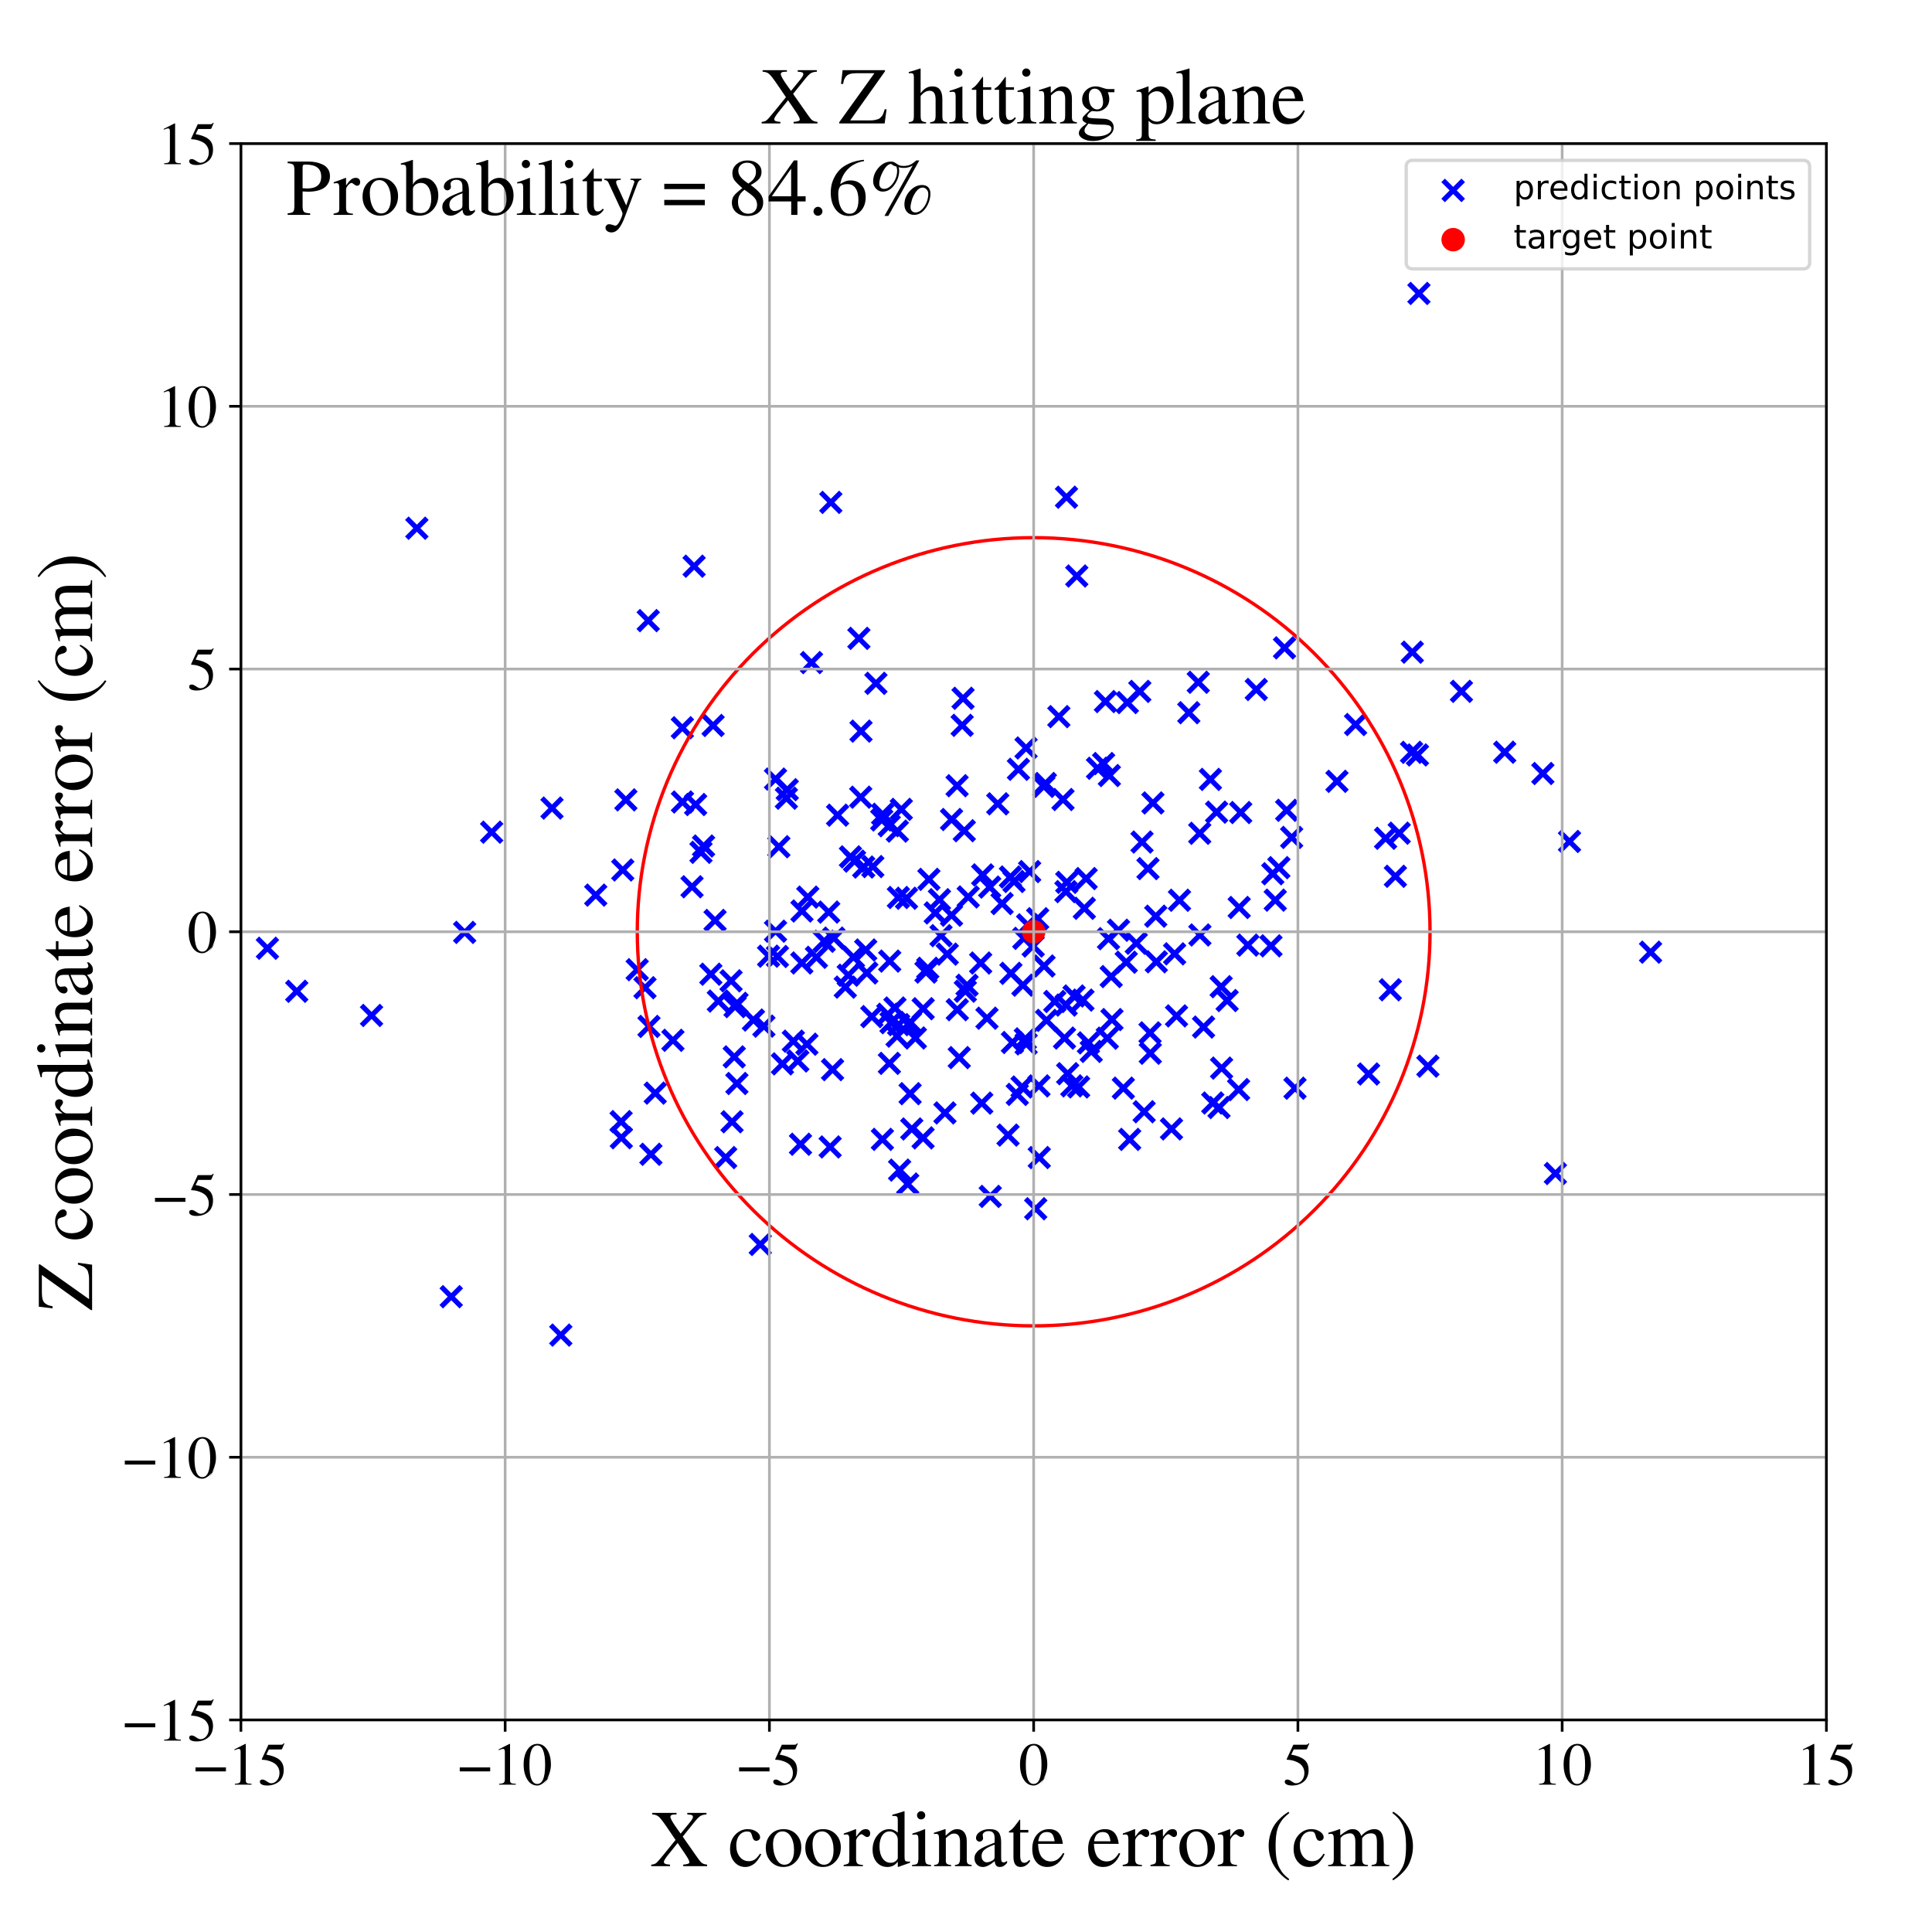 <?xml version="1.0" encoding="utf-8" standalone="no"?>
<!DOCTYPE svg PUBLIC "-//W3C//DTD SVG 1.1//EN"
  "http://www.w3.org/Graphics/SVG/1.1/DTD/svg11.dtd">
<!-- Created with matplotlib (https://matplotlib.org/) -->
<svg height="576pt" version="1.1" viewBox="0 0 576 576" width="576pt" xmlns="http://www.w3.org/2000/svg" xmlns:xlink="http://www.w3.org/1999/xlink">
 <defs>
  <style type="text/css">
*{stroke-linecap:butt;stroke-linejoin:round;}
  </style>
 </defs>
 <g id="figure_1">
  <g id="patch_1">
   <path d="M 0 576 
L 576 576 
L 576 0 
L 0 0 
z
" style="fill:#ffffff;"/>
  </g>
  <g id="axes_1">
   <g id="patch_2">
    <path d="M 71.822 512.784 
L 544.52 512.784 
L 544.52 42.802 
L 71.822 42.802 
z
" style="fill:#ffffff;"/>
   </g>
   <g id="PathCollection_1">
    <defs>
     <path d="M -3 3 
L 3 -3 
M -3 -3 
L 3 3 
" id="m5a7f487e39" style="stroke:#0000ff;stroke-width:1.5;"/>
    </defs>
    <g clip-path="url(#p86444c5f2e)">
     <use style="fill:#0000ff;stroke:#0000ff;stroke-width:1.5;" x="336.099" xlink:href="#m5a7f487e39" y="209.462"/>
     <use style="fill:#0000ff;stroke:#0000ff;stroke-width:1.5;" x="294.253" xlink:href="#m5a7f487e39" y="303.564"/>
     <use style="fill:#0000ff;stroke:#0000ff;stroke-width:1.5;" x="565.144" xlink:href="#m5a7f487e39" y="196.633"/>
     <use style="fill:#0000ff;stroke:#0000ff;stroke-width:1.5;" x="287.118" xlink:href="#m5a7f487e39" y="208.188"/>
     <use style="fill:#0000ff;stroke:#0000ff;stroke-width:1.5;" x="365.854" xlink:href="#m5a7f487e39" y="298.299"/>
     <use style="fill:#0000ff;stroke:#0000ff;stroke-width:1.5;" x="110.775" xlink:href="#m5a7f487e39" y="302.744"/>
     <use style="fill:#0000ff;stroke:#0000ff;stroke-width:1.5;" x="350.201" xlink:href="#m5a7f487e39" y="284.375"/>
     <use style="fill:#0000ff;stroke:#0000ff;stroke-width:1.5;" x="324.505" xlink:href="#m5a7f487e39" y="310.921"/>
     <use style="fill:#0000ff;stroke:#0000ff;stroke-width:1.5;" x="351.646" xlink:href="#m5a7f487e39" y="268.397"/>
     <use style="fill:#0000ff;stroke:#0000ff;stroke-width:1.5;" x="315.682" xlink:href="#m5a7f487e39" y="213.653"/>
     <use style="fill:#0000ff;stroke:#0000ff;stroke-width:1.5;" x="317.791" xlink:href="#m5a7f487e39" y="265.819"/>
     <use style="fill:#0000ff;stroke:#0000ff;stroke-width:1.5;" x="281.728" xlink:href="#m5a7f487e39" y="331.804"/>
     <use style="fill:#0000ff;stroke:#0000ff;stroke-width:1.5;" x="276.064" xlink:href="#m5a7f487e39" y="289.814"/>
     <use style="fill:#0000ff;stroke:#0000ff;stroke-width:1.5;" x="414.506" xlink:href="#m5a7f487e39" y="295.087"/>
     <use style="fill:#0000ff;stroke:#0000ff;stroke-width:1.5;" x="285.344" xlink:href="#m5a7f487e39" y="234.25"/>
     <use style="fill:#0000ff;stroke:#0000ff;stroke-width:1.5;" x="321.572" xlink:href="#m5a7f487e39" y="324.056"/>
     <use style="fill:#0000ff;stroke:#0000ff;stroke-width:1.5;" x="360.866" xlink:href="#m5a7f487e39" y="232.368"/>
     <use style="fill:#0000ff;stroke:#0000ff;stroke-width:1.5;" x="240.834" xlink:href="#m5a7f487e39" y="267.465"/>
     <use style="fill:#0000ff;stroke:#0000ff;stroke-width:1.5;" x="287.493" xlink:href="#m5a7f487e39" y="247.667"/>
     <use style="fill:#0000ff;stroke:#0000ff;stroke-width:1.5;" x="288.311" xlink:href="#m5a7f487e39" y="293.743"/>
     <use style="fill:#0000ff;stroke:#0000ff;stroke-width:1.5;" x="357.729" xlink:href="#m5a7f487e39" y="278.749"/>
     <use style="fill:#0000ff;stroke:#0000ff;stroke-width:1.5;" x="146.579" xlink:href="#m5a7f487e39" y="248.1"/>
     <use style="fill:#0000ff;stroke:#0000ff;stroke-width:1.5;" x="227.74" xlink:href="#m5a7f487e39" y="305.932"/>
     <use style="fill:#0000ff;stroke:#0000ff;stroke-width:1.5;" x="306.377" xlink:href="#m5a7f487e39" y="275.731"/>
     <use style="fill:#0000ff;stroke:#0000ff;stroke-width:1.5;" x="185.174" xlink:href="#m5a7f487e39" y="334.391"/>
     <use style="fill:#0000ff;stroke:#0000ff;stroke-width:1.5;" x="254.445" xlink:href="#m5a7f487e39" y="285.371"/>
     <use style="fill:#0000ff;stroke:#0000ff;stroke-width:1.5;" x="229.142" xlink:href="#m5a7f487e39" y="285.074"/>
     <use style="fill:#0000ff;stroke:#0000ff;stroke-width:1.5;" x="329.031" xlink:href="#m5a7f487e39" y="227.637"/>
     <use style="fill:#0000ff;stroke:#0000ff;stroke-width:1.5;" x="193.486" xlink:href="#m5a7f487e39" y="306.02"/>
     <use style="fill:#0000ff;stroke:#0000ff;stroke-width:1.5;" x="350.766" xlink:href="#m5a7f487e39" y="302.874"/>
     <use style="fill:#0000ff;stroke:#0000ff;stroke-width:1.5;" x="185.236" xlink:href="#m5a7f487e39" y="339.206"/>
     <use style="fill:#0000ff;stroke:#0000ff;stroke-width:1.5;" x="232.21" xlink:href="#m5a7f487e39" y="252.443"/>
     <use style="fill:#0000ff;stroke:#0000ff;stroke-width:1.5;" x="329.573" xlink:href="#m5a7f487e39" y="209.158"/>
     <use style="fill:#0000ff;stroke:#0000ff;stroke-width:1.5;" x="240.567" xlink:href="#m5a7f487e39" y="311.315"/>
     <use style="fill:#0000ff;stroke:#0000ff;stroke-width:1.5;" x="252.897" xlink:href="#m5a7f487e39" y="290.749"/>
     <use style="fill:#0000ff;stroke:#0000ff;stroke-width:1.5;" x="357.251" xlink:href="#m5a7f487e39" y="203.41"/>
     <use style="fill:#0000ff;stroke:#0000ff;stroke-width:1.5;" x="383.607" xlink:href="#m5a7f487e39" y="241.584"/>
     <use style="fill:#0000ff;stroke:#0000ff;stroke-width:1.5;" x="203.466" xlink:href="#m5a7f487e39" y="239.107"/>
     <use style="fill:#0000ff;stroke:#0000ff;stroke-width:1.5;" x="88.475" xlink:href="#m5a7f487e39" y="295.54"/>
     <use style="fill:#0000ff;stroke:#0000ff;stroke-width:1.5;" x="258.429" xlink:href="#m5a7f487e39" y="290.074"/>
     <use style="fill:#0000ff;stroke:#0000ff;stroke-width:1.5;" x="305.224" xlink:href="#m5a7f487e39" y="279.759"/>
     <use style="fill:#0000ff;stroke:#0000ff;stroke-width:1.5;" x="134.536" xlink:href="#m5a7f487e39" y="386.588"/>
     <use style="fill:#0000ff;stroke:#0000ff;stroke-width:1.5;" x="234.452" xlink:href="#m5a7f487e39" y="237.975"/>
     <use style="fill:#0000ff;stroke:#0000ff;stroke-width:1.5;" x="295.067" xlink:href="#m5a7f487e39" y="264.469"/>
     <use style="fill:#0000ff;stroke:#0000ff;stroke-width:1.5;" x="378.925" xlink:href="#m5a7f487e39" y="281.988"/>
     <use style="fill:#0000ff;stroke:#0000ff;stroke-width:1.5;" x="256.697" xlink:href="#m5a7f487e39" y="217.976"/>
     <use style="fill:#0000ff;stroke:#0000ff;stroke-width:1.5;" x="342.255" xlink:href="#m5a7f487e39" y="258.964"/>
     <use style="fill:#0000ff;stroke:#0000ff;stroke-width:1.5;" x="241.938" xlink:href="#m5a7f487e39" y="197.539"/>
     <use style="fill:#0000ff;stroke:#0000ff;stroke-width:1.5;" x="408.022" xlink:href="#m5a7f487e39" y="320.196"/>
     <use style="fill:#0000ff;stroke:#0000ff;stroke-width:1.5;" x="224.628" xlink:href="#m5a7f487e39" y="304.11"/>
     <use style="fill:#0000ff;stroke:#0000ff;stroke-width:1.5;" x="275.234" xlink:href="#m5a7f487e39" y="300.735"/>
     <use style="fill:#0000ff;stroke:#0000ff;stroke-width:1.5;" x="270.623" xlink:href="#m5a7f487e39" y="352.996"/>
     <use style="fill:#0000ff;stroke:#0000ff;stroke-width:1.5;" x="265.646" xlink:href="#m5a7f487e39" y="304.902"/>
     <use style="fill:#0000ff;stroke:#0000ff;stroke-width:1.5;" x="297.472" xlink:href="#m5a7f487e39" y="239.649"/>
     <use style="fill:#0000ff;stroke:#0000ff;stroke-width:1.5;" x="301.387" xlink:href="#m5a7f487e39" y="290.182"/>
     <use style="fill:#0000ff;stroke:#0000ff;stroke-width:1.5;" x="309.373" xlink:href="#m5a7f487e39" y="273.902"/>
     <use style="fill:#0000ff;stroke:#0000ff;stroke-width:1.5;" x="234.712" xlink:href="#m5a7f487e39" y="235.437"/>
     <use style="fill:#0000ff;stroke:#0000ff;stroke-width:1.5;" x="300.532" xlink:href="#m5a7f487e39" y="338.414"/>
     <use style="fill:#0000ff;stroke:#0000ff;stroke-width:1.5;" x="219.153" xlink:href="#m5a7f487e39" y="300.102"/>
     <use style="fill:#0000ff;stroke:#0000ff;stroke-width:1.5;" x="286.857" xlink:href="#m5a7f487e39" y="216.247"/>
     <use style="fill:#0000ff;stroke:#0000ff;stroke-width:1.5;" x="245.708" xlink:href="#m5a7f487e39" y="280.621"/>
     <use style="fill:#0000ff;stroke:#0000ff;stroke-width:1.5;" x="325.342" xlink:href="#m5a7f487e39" y="313.464"/>
     <use style="fill:#0000ff;stroke:#0000ff;stroke-width:1.5;" x="195.347" xlink:href="#m5a7f487e39" y="325.898"/>
     <use style="fill:#0000ff;stroke:#0000ff;stroke-width:1.5;" x="327.211" xlink:href="#m5a7f487e39" y="229.049"/>
     <use style="fill:#0000ff;stroke:#0000ff;stroke-width:1.5;" x="363.43" xlink:href="#m5a7f487e39" y="330.194"/>
     <use style="fill:#0000ff;stroke:#0000ff;stroke-width:1.5;" x="167.197" xlink:href="#m5a7f487e39" y="398.039"/>
     <use style="fill:#0000ff;stroke:#0000ff;stroke-width:1.5;" x="213.188" xlink:href="#m5a7f487e39" y="274.41"/>
     <use style="fill:#0000ff;stroke:#0000ff;stroke-width:1.5;" x="386.087" xlink:href="#m5a7f487e39" y="324.432"/>
     <use style="fill:#0000ff;stroke:#0000ff;stroke-width:1.5;" x="303.636" xlink:href="#m5a7f487e39" y="229.358"/>
     <use style="fill:#0000ff;stroke:#0000ff;stroke-width:1.5;" x="421.058" xlink:href="#m5a7f487e39" y="194.435"/>
     <use style="fill:#0000ff;stroke:#0000ff;stroke-width:1.5;" x="492.097" xlink:href="#m5a7f487e39" y="283.878"/>
     <use style="fill:#0000ff;stroke:#0000ff;stroke-width:1.5;" x="243.406" xlink:href="#m5a7f487e39" y="285.406"/>
     <use style="fill:#0000ff;stroke:#0000ff;stroke-width:1.5;" x="398.601" xlink:href="#m5a7f487e39" y="232.94"/>
     <use style="fill:#0000ff;stroke:#0000ff;stroke-width:1.5;" x="306.974" xlink:href="#m5a7f487e39" y="259.848"/>
     <use style="fill:#0000ff;stroke:#0000ff;stroke-width:1.5;" x="309.756" xlink:href="#m5a7f487e39" y="323.748"/>
     <use style="fill:#0000ff;stroke:#0000ff;stroke-width:1.5;" x="287.806" xlink:href="#m5a7f487e39" y="295.508"/>
     <use style="fill:#0000ff;stroke:#0000ff;stroke-width:1.5;" x="231.207" xlink:href="#m5a7f487e39" y="232.273"/>
     <use style="fill:#0000ff;stroke:#0000ff;stroke-width:1.5;" x="417.159" xlink:href="#m5a7f487e39" y="248.405"/>
     <use style="fill:#0000ff;stroke:#0000ff;stroke-width:1.5;" x="206.321" xlink:href="#m5a7f487e39" y="264.375"/>
     <use style="fill:#0000ff;stroke:#0000ff;stroke-width:1.5;" x="231.213" xlink:href="#m5a7f487e39" y="277.623"/>
     <use style="fill:#0000ff;stroke:#0000ff;stroke-width:1.5;" x="206.938" xlink:href="#m5a7f487e39" y="168.802"/>
     <use style="fill:#0000ff;stroke:#0000ff;stroke-width:1.5;" x="669.896" xlink:href="#m5a7f487e39" y="178.281"/>
     <use style="fill:#0000ff;stroke:#0000ff;stroke-width:1.5;" x="340.479" xlink:href="#m5a7f487e39" y="251.041"/>
     <use style="fill:#0000ff;stroke:#0000ff;stroke-width:1.5;" x="164.573" xlink:href="#m5a7f487e39" y="240.915"/>
     <use style="fill:#0000ff;stroke:#0000ff;stroke-width:1.5;" x="262.879" xlink:href="#m5a7f487e39" y="244.462"/>
     <use style="fill:#0000ff;stroke:#0000ff;stroke-width:1.5;" x="305.934" xlink:href="#m5a7f487e39" y="311.218"/>
     <use style="fill:#0000ff;stroke:#0000ff;stroke-width:1.5;" x="270.267" xlink:href="#m5a7f487e39" y="267.799"/>
     <use style="fill:#0000ff;stroke:#0000ff;stroke-width:1.5;" x="425.707" xlink:href="#m5a7f487e39" y="317.858"/>
     <use style="fill:#0000ff;stroke:#0000ff;stroke-width:1.5;" x="278.827" xlink:href="#m5a7f487e39" y="272.171"/>
     <use style="fill:#0000ff;stroke:#0000ff;stroke-width:1.5;" x="292.374" xlink:href="#m5a7f487e39" y="287.115"/>
     <use style="fill:#0000ff;stroke:#0000ff;stroke-width:1.5;" x="323.278" xlink:href="#m5a7f487e39" y="270.797"/>
     <use style="fill:#0000ff;stroke:#0000ff;stroke-width:1.5;" x="330.126" xlink:href="#m5a7f487e39" y="309.524"/>
     <use style="fill:#0000ff;stroke:#0000ff;stroke-width:1.5;" x="342.862" xlink:href="#m5a7f487e39" y="307.933"/>
     <use style="fill:#0000ff;stroke:#0000ff;stroke-width:1.5;" x="334.908" xlink:href="#m5a7f487e39" y="324.415"/>
     <use style="fill:#0000ff;stroke:#0000ff;stroke-width:1.5;" x="271.335" xlink:href="#m5a7f487e39" y="326.062"/>
     <use style="fill:#0000ff;stroke:#0000ff;stroke-width:1.5;" x="177.612" xlink:href="#m5a7f487e39" y="266.865"/>
     <use style="fill:#0000ff;stroke:#0000ff;stroke-width:1.5;" x="200.625" xlink:href="#m5a7f487e39" y="310.154"/>
     <use style="fill:#0000ff;stroke:#0000ff;stroke-width:1.5;" x="254.769" xlink:href="#m5a7f487e39" y="256.732"/>
     <use style="fill:#0000ff;stroke:#0000ff;stroke-width:1.5;" x="219.728" xlink:href="#m5a7f487e39" y="299.12"/>
     <use style="fill:#0000ff;stroke:#0000ff;stroke-width:1.5;" x="298.758" xlink:href="#m5a7f487e39" y="269.383"/>
     <use style="fill:#0000ff;stroke:#0000ff;stroke-width:1.5;" x="372.027" xlink:href="#m5a7f487e39" y="281.774"/>
     <use style="fill:#0000ff;stroke:#0000ff;stroke-width:1.5;" x="194.058" xlink:href="#m5a7f487e39" y="344.135"/>
     <use style="fill:#0000ff;stroke:#0000ff;stroke-width:1.5;" x="282.411" xlink:href="#m5a7f487e39" y="284.461"/>
     <use style="fill:#0000ff;stroke:#0000ff;stroke-width:1.5;" x="341.115" xlink:href="#m5a7f487e39" y="331.45"/>
     <use style="fill:#0000ff;stroke:#0000ff;stroke-width:1.5;" x="309.845" xlink:href="#m5a7f487e39" y="345.108"/>
     <use style="fill:#0000ff;stroke:#0000ff;stroke-width:1.5;" x="214.166" xlink:href="#m5a7f487e39" y="298.455"/>
     <use style="fill:#0000ff;stroke:#0000ff;stroke-width:1.5;" x="339.819" xlink:href="#m5a7f487e39" y="206.128"/>
     <use style="fill:#0000ff;stroke:#0000ff;stroke-width:1.5;" x="207.397" xlink:href="#m5a7f487e39" y="239.858"/>
     <use style="fill:#0000ff;stroke:#0000ff;stroke-width:1.5;" x="319.549" xlink:href="#m5a7f487e39" y="323.741"/>
     <use style="fill:#0000ff;stroke:#0000ff;stroke-width:1.5;" x="283.681" xlink:href="#m5a7f487e39" y="272.859"/>
     <use style="fill:#0000ff;stroke:#0000ff;stroke-width:1.5;" x="308.03" xlink:href="#m5a7f487e39" y="282.054"/>
     <use style="fill:#0000ff;stroke:#0000ff;stroke-width:1.5;" x="-1" xlink:href="#m5a7f487e39" y="363.345"/>
     <use style="fill:#0000ff;stroke:#0000ff;stroke-width:1.5;" x="-1" xlink:href="#m5a7f487e39" y="364.813"/>
     <use style="fill:#0000ff;stroke:#0000ff;stroke-width:1.5;" x="219.695" xlink:href="#m5a7f487e39" y="323.028"/>
     <use style="fill:#0000ff;stroke:#0000ff;stroke-width:1.5;" x="336.795" xlink:href="#m5a7f487e39" y="339.697"/>
     <use style="fill:#0000ff;stroke:#0000ff;stroke-width:1.5;" x="193.266" xlink:href="#m5a7f487e39" y="185.027"/>
     <use style="fill:#0000ff;stroke:#0000ff;stroke-width:1.5;" x="249.716" xlink:href="#m5a7f487e39" y="243.033"/>
     <use style="fill:#0000ff;stroke:#0000ff;stroke-width:1.5;" x="666.798" xlink:href="#m5a7f487e39" y="72.476"/>
     <use style="fill:#0000ff;stroke:#0000ff;stroke-width:1.5;" x="231.781" xlink:href="#m5a7f487e39" y="285.164"/>
     <use style="fill:#0000ff;stroke:#0000ff;stroke-width:1.5;" x="280.55" xlink:href="#m5a7f487e39" y="278.948"/>
     <use style="fill:#0000ff;stroke:#0000ff;stroke-width:1.5;" x="304.97" xlink:href="#m5a7f487e39" y="293.712"/>
     <use style="fill:#0000ff;stroke:#0000ff;stroke-width:1.5;" x="265.256" xlink:href="#m5a7f487e39" y="286.539"/>
     <use style="fill:#0000ff;stroke:#0000ff;stroke-width:1.5;" x="331.289" xlink:href="#m5a7f487e39" y="291.15"/>
     <use style="fill:#0000ff;stroke:#0000ff;stroke-width:1.5;" x="247.697" xlink:href="#m5a7f487e39" y="149.779"/>
     <use style="fill:#0000ff;stroke:#0000ff;stroke-width:1.5;" x="267.53" xlink:href="#m5a7f487e39" y="247.782"/>
     <use style="fill:#0000ff;stroke:#0000ff;stroke-width:1.5;" x="422.593" xlink:href="#m5a7f487e39" y="225.078"/>
     <use style="fill:#0000ff;stroke:#0000ff;stroke-width:1.5;" x="364.075" xlink:href="#m5a7f487e39" y="294.167"/>
     <use style="fill:#0000ff;stroke:#0000ff;stroke-width:1.5;" x="218.905" xlink:href="#m5a7f487e39" y="315.096"/>
     <use style="fill:#0000ff;stroke:#0000ff;stroke-width:1.5;" x="276.607" xlink:href="#m5a7f487e39" y="288.686"/>
     <use style="fill:#0000ff;stroke:#0000ff;stroke-width:1.5;" x="379.471" xlink:href="#m5a7f487e39" y="260.494"/>
     <use style="fill:#0000ff;stroke:#0000ff;stroke-width:1.5;" x="354.429" xlink:href="#m5a7f487e39" y="212.484"/>
     <use style="fill:#0000ff;stroke:#0000ff;stroke-width:1.5;" x="295.233" xlink:href="#m5a7f487e39" y="356.696"/>
     <use style="fill:#0000ff;stroke:#0000ff;stroke-width:1.5;" x="423.035" xlink:href="#m5a7f487e39" y="87.486"/>
     <use style="fill:#0000ff;stroke:#0000ff;stroke-width:1.5;" x="263.147" xlink:href="#m5a7f487e39" y="242.768"/>
     <use style="fill:#0000ff;stroke:#0000ff;stroke-width:1.5;" x="381.275" xlink:href="#m5a7f487e39" y="258.678"/>
     <use style="fill:#0000ff;stroke:#0000ff;stroke-width:1.5;" x="420.837" xlink:href="#m5a7f487e39" y="224.3"/>
     <use style="fill:#0000ff;stroke:#0000ff;stroke-width:1.5;" x="271.418" xlink:href="#m5a7f487e39" y="304.831"/>
     <use style="fill:#0000ff;stroke:#0000ff;stroke-width:1.5;" x="209.76" xlink:href="#m5a7f487e39" y="252.227"/>
     <use style="fill:#0000ff;stroke:#0000ff;stroke-width:1.5;" x="79.728" xlink:href="#m5a7f487e39" y="282.712"/>
     <use style="fill:#0000ff;stroke:#0000ff;stroke-width:1.5;" x="271.83" xlink:href="#m5a7f487e39" y="336.582"/>
     <use style="fill:#0000ff;stroke:#0000ff;stroke-width:1.5;" x="283.688" xlink:href="#m5a7f487e39" y="244.322"/>
     <use style="fill:#0000ff;stroke:#0000ff;stroke-width:1.5;" x="292.694" xlink:href="#m5a7f487e39" y="328.881"/>
     <use style="fill:#0000ff;stroke:#0000ff;stroke-width:1.5;" x="264.694" xlink:href="#m5a7f487e39" y="302.395"/>
     <use style="fill:#0000ff;stroke:#0000ff;stroke-width:1.5;" x="239.095" xlink:href="#m5a7f487e39" y="271.604"/>
     <use style="fill:#0000ff;stroke:#0000ff;stroke-width:1.5;" x="459.98" xlink:href="#m5a7f487e39" y="230.608"/>
     <use style="fill:#0000ff;stroke:#0000ff;stroke-width:1.5;" x="253.546" xlink:href="#m5a7f487e39" y="255.456"/>
     <use style="fill:#0000ff;stroke:#0000ff;stroke-width:1.5;" x="338.769" xlink:href="#m5a7f487e39" y="281.21"/>
     <use style="fill:#0000ff;stroke:#0000ff;stroke-width:1.5;" x="320.217" xlink:href="#m5a7f487e39" y="296.94"/>
     <use style="fill:#0000ff;stroke:#0000ff;stroke-width:1.5;" x="285.992" xlink:href="#m5a7f487e39" y="315.312"/>
     <use style="fill:#0000ff;stroke:#0000ff;stroke-width:1.5;" x="369.276" xlink:href="#m5a7f487e39" y="324.835"/>
     <use style="fill:#0000ff;stroke:#0000ff;stroke-width:1.5;" x="321.026" xlink:href="#m5a7f487e39" y="171.727"/>
     <use style="fill:#0000ff;stroke:#0000ff;stroke-width:1.5;" x="260.218" xlink:href="#m5a7f487e39" y="258.355"/>
     <use style="fill:#0000ff;stroke:#0000ff;stroke-width:1.5;" x="285.413" xlink:href="#m5a7f487e39" y="301.025"/>
     <use style="fill:#0000ff;stroke:#0000ff;stroke-width:1.5;" x="208.983" xlink:href="#m5a7f487e39" y="254.108"/>
     <use style="fill:#0000ff;stroke:#0000ff;stroke-width:1.5;" x="217.96" xlink:href="#m5a7f487e39" y="292.419"/>
     <use style="fill:#0000ff;stroke:#0000ff;stroke-width:1.5;" x="369.45" xlink:href="#m5a7f487e39" y="270.555"/>
     <use style="fill:#0000ff;stroke:#0000ff;stroke-width:1.5;" x="330.741" xlink:href="#m5a7f487e39" y="231.218"/>
     <use style="fill:#0000ff;stroke:#0000ff;stroke-width:1.5;" x="369.901" xlink:href="#m5a7f487e39" y="242.245"/>
     <use style="fill:#0000ff;stroke:#0000ff;stroke-width:1.5;" x="413.093" xlink:href="#m5a7f487e39" y="249.918"/>
     <use style="fill:#0000ff;stroke:#0000ff;stroke-width:1.5;" x="124.283" xlink:href="#m5a7f487e39" y="157.481"/>
     <use style="fill:#0000ff;stroke:#0000ff;stroke-width:1.5;" x="342.941" xlink:href="#m5a7f487e39" y="314.008"/>
     <use style="fill:#0000ff;stroke:#0000ff;stroke-width:1.5;" x="263.077" xlink:href="#m5a7f487e39" y="339.686"/>
     <use style="fill:#0000ff;stroke:#0000ff;stroke-width:1.5;" x="317.364" xlink:href="#m5a7f487e39" y="309.489"/>
     <use style="fill:#0000ff;stroke:#0000ff;stroke-width:1.5;" x="349.264" xlink:href="#m5a7f487e39" y="336.569"/>
     <use style="fill:#0000ff;stroke:#0000ff;stroke-width:1.5;" x="265.158" xlink:href="#m5a7f487e39" y="317.028"/>
     <use style="fill:#0000ff;stroke:#0000ff;stroke-width:1.5;" x="331.518" xlink:href="#m5a7f487e39" y="303.97"/>
     <use style="fill:#0000ff;stroke:#0000ff;stroke-width:1.5;" x="247.07" xlink:href="#m5a7f487e39" y="271.929"/>
     <use style="fill:#0000ff;stroke:#0000ff;stroke-width:1.5;" x="247.496" xlink:href="#m5a7f487e39" y="341.946"/>
     <use style="fill:#0000ff;stroke:#0000ff;stroke-width:1.5;" x="343.729" xlink:href="#m5a7f487e39" y="239.383"/>
     <use style="fill:#0000ff;stroke:#0000ff;stroke-width:1.5;" x="265.108" xlink:href="#m5a7f487e39" y="246.167"/>
     <use style="fill:#0000ff;stroke:#0000ff;stroke-width:1.5;" x="267.845" xlink:href="#m5a7f487e39" y="267.57"/>
     <use style="fill:#0000ff;stroke:#0000ff;stroke-width:1.5;" x="448.611" xlink:href="#m5a7f487e39" y="224.269"/>
     <use style="fill:#0000ff;stroke:#0000ff;stroke-width:1.5;" x="301.838" xlink:href="#m5a7f487e39" y="310.807"/>
     <use style="fill:#0000ff;stroke:#0000ff;stroke-width:1.5;" x="276.938" xlink:href="#m5a7f487e39" y="262.168"/>
     <use style="fill:#0000ff;stroke:#0000ff;stroke-width:1.5;" x="186.597" xlink:href="#m5a7f487e39" y="238.474"/>
     <use style="fill:#0000ff;stroke:#0000ff;stroke-width:1.5;" x="259.916" xlink:href="#m5a7f487e39" y="303.087"/>
     <use style="fill:#0000ff;stroke:#0000ff;stroke-width:1.5;" x="268.714" xlink:href="#m5a7f487e39" y="241.302"/>
     <use style="fill:#0000ff;stroke:#0000ff;stroke-width:1.5;" x="257.497" xlink:href="#m5a7f487e39" y="258.494"/>
     <use style="fill:#0000ff;stroke:#0000ff;stroke-width:1.5;" x="463.721" xlink:href="#m5a7f487e39" y="349.868"/>
     <use style="fill:#0000ff;stroke:#0000ff;stroke-width:1.5;" x="218.245" xlink:href="#m5a7f487e39" y="334.442"/>
     <use style="fill:#0000ff;stroke:#0000ff;stroke-width:1.5;" x="374.546" xlink:href="#m5a7f487e39" y="205.563"/>
     <use style="fill:#0000ff;stroke:#0000ff;stroke-width:1.5;" x="312.006" xlink:href="#m5a7f487e39" y="304.209"/>
     <use style="fill:#0000ff;stroke:#0000ff;stroke-width:1.5;" x="258.101" xlink:href="#m5a7f487e39" y="283.226"/>
     <use style="fill:#0000ff;stroke:#0000ff;stroke-width:1.5;" x="316.919" xlink:href="#m5a7f487e39" y="238.366"/>
     <use style="fill:#0000ff;stroke:#0000ff;stroke-width:1.5;" x="237.851" xlink:href="#m5a7f487e39" y="316.314"/>
     <use style="fill:#0000ff;stroke:#0000ff;stroke-width:1.5;" x="305.904" xlink:href="#m5a7f487e39" y="222.997"/>
     <use style="fill:#0000ff;stroke:#0000ff;stroke-width:1.5;" x="302.31" xlink:href="#m5a7f487e39" y="262.8"/>
     <use style="fill:#0000ff;stroke:#0000ff;stroke-width:1.5;" x="270.767" xlink:href="#m5a7f487e39" y="305.387"/>
     <use style="fill:#0000ff;stroke:#0000ff;stroke-width:1.5;" x="333.473" xlink:href="#m5a7f487e39" y="277.334"/>
     <use style="fill:#0000ff;stroke:#0000ff;stroke-width:1.5;" x="185.672" xlink:href="#m5a7f487e39" y="259.371"/>
     <use style="fill:#0000ff;stroke:#0000ff;stroke-width:1.5;" x="239.053" xlink:href="#m5a7f487e39" y="287.098"/>
     <use style="fill:#0000ff;stroke:#0000ff;stroke-width:1.5;" x="344.571" xlink:href="#m5a7f487e39" y="273.155"/>
     <use style="fill:#0000ff;stroke:#0000ff;stroke-width:1.5;" x="322.859" xlink:href="#m5a7f487e39" y="298.165"/>
     <use style="fill:#0000ff;stroke:#0000ff;stroke-width:1.5;" x="268.206" xlink:href="#m5a7f487e39" y="348.851"/>
     <use style="fill:#0000ff;stroke:#0000ff;stroke-width:1.5;" x="226.672" xlink:href="#m5a7f487e39" y="371.017"/>
     <use style="fill:#0000ff;stroke:#0000ff;stroke-width:1.5;" x="330.487" xlink:href="#m5a7f487e39" y="279.852"/>
     <use style="fill:#0000ff;stroke:#0000ff;stroke-width:1.5;" x="261.146" xlink:href="#m5a7f487e39" y="203.726"/>
     <use style="fill:#0000ff;stroke:#0000ff;stroke-width:1.5;" x="292.977" xlink:href="#m5a7f487e39" y="260.843"/>
     <use style="fill:#0000ff;stroke:#0000ff;stroke-width:1.5;" x="385.091" xlink:href="#m5a7f487e39" y="249.663"/>
     <use style="fill:#0000ff;stroke:#0000ff;stroke-width:1.5;" x="361.572" xlink:href="#m5a7f487e39" y="328.844"/>
     <use style="fill:#0000ff;stroke:#0000ff;stroke-width:1.5;" x="248.216" xlink:href="#m5a7f487e39" y="318.894"/>
     <use style="fill:#0000ff;stroke:#0000ff;stroke-width:1.5;" x="308.785" xlink:href="#m5a7f487e39" y="360.374"/>
     <use style="fill:#0000ff;stroke:#0000ff;stroke-width:1.5;" x="267.915" xlink:href="#m5a7f487e39" y="305.488"/>
     <use style="fill:#0000ff;stroke:#0000ff;stroke-width:1.5;" x="248.591" xlink:href="#m5a7f487e39" y="279.686"/>
     <use style="fill:#0000ff;stroke:#0000ff;stroke-width:1.5;" x="335.772" xlink:href="#m5a7f487e39" y="286.87"/>
     <use style="fill:#0000ff;stroke:#0000ff;stroke-width:1.5;" x="305.688" xlink:href="#m5a7f487e39" y="309.726"/>
     <use style="fill:#0000ff;stroke:#0000ff;stroke-width:1.5;" x="138.531" xlink:href="#m5a7f487e39" y="277.981"/>
     <use style="fill:#0000ff;stroke:#0000ff;stroke-width:1.5;" x="314.463" xlink:href="#m5a7f487e39" y="298.58"/>
     <use style="fill:#0000ff;stroke:#0000ff;stroke-width:1.5;" x="256.066" xlink:href="#m5a7f487e39" y="190.315"/>
     <use style="fill:#0000ff;stroke:#0000ff;stroke-width:1.5;" x="303.3" xlink:href="#m5a7f487e39" y="326.28"/>
     <use style="fill:#0000ff;stroke:#0000ff;stroke-width:1.5;" x="280.083" xlink:href="#m5a7f487e39" y="268.232"/>
     <use style="fill:#0000ff;stroke:#0000ff;stroke-width:1.5;" x="318.047" xlink:href="#m5a7f487e39" y="263.059"/>
     <use style="fill:#0000ff;stroke:#0000ff;stroke-width:1.5;" x="362.715" xlink:href="#m5a7f487e39" y="242.126"/>
     <use style="fill:#0000ff;stroke:#0000ff;stroke-width:1.5;" x="266.817" xlink:href="#m5a7f487e39" y="300.522"/>
     <use style="fill:#0000ff;stroke:#0000ff;stroke-width:1.5;" x="252.013" xlink:href="#m5a7f487e39" y="294.301"/>
     <use style="fill:#0000ff;stroke:#0000ff;stroke-width:1.5;" x="344.742" xlink:href="#m5a7f487e39" y="286.745"/>
     <use style="fill:#0000ff;stroke:#0000ff;stroke-width:1.5;" x="416.018" xlink:href="#m5a7f487e39" y="261.256"/>
     <use style="fill:#0000ff;stroke:#0000ff;stroke-width:1.5;" x="357.679" xlink:href="#m5a7f487e39" y="248.437"/>
     <use style="fill:#0000ff;stroke:#0000ff;stroke-width:1.5;" x="404.146" xlink:href="#m5a7f487e39" y="216.007"/>
     <use style="fill:#0000ff;stroke:#0000ff;stroke-width:1.5;" x="288.661" xlink:href="#m5a7f487e39" y="267.41"/>
     <use style="fill:#0000ff;stroke:#0000ff;stroke-width:1.5;" x="256.614" xlink:href="#m5a7f487e39" y="237.672"/>
     <use style="fill:#0000ff;stroke:#0000ff;stroke-width:1.5;" x="311.656" xlink:href="#m5a7f487e39" y="233.588"/>
     <use style="fill:#0000ff;stroke:#0000ff;stroke-width:1.5;" x="318.314" xlink:href="#m5a7f487e39" y="320.105"/>
     <use style="fill:#0000ff;stroke:#0000ff;stroke-width:1.5;" x="275.203" xlink:href="#m5a7f487e39" y="339.249"/>
     <use style="fill:#0000ff;stroke:#0000ff;stroke-width:1.5;" x="317.961" xlink:href="#m5a7f487e39" y="148.239"/>
     <use style="fill:#0000ff;stroke:#0000ff;stroke-width:1.5;" x="211.925" xlink:href="#m5a7f487e39" y="290.446"/>
     <use style="fill:#0000ff;stroke:#0000ff;stroke-width:1.5;" x="203.433" xlink:href="#m5a7f487e39" y="216.97"/>
     <use style="fill:#0000ff;stroke:#0000ff;stroke-width:1.5;" x="380.201" xlink:href="#m5a7f487e39" y="268.365"/>
     <use style="fill:#0000ff;stroke:#0000ff;stroke-width:1.5;" x="364.203" xlink:href="#m5a7f487e39" y="318.441"/>
     <use style="fill:#0000ff;stroke:#0000ff;stroke-width:1.5;" x="216.348" xlink:href="#m5a7f487e39" y="345.116"/>
     <use style="fill:#0000ff;stroke:#0000ff;stroke-width:1.5;" x="323.817" xlink:href="#m5a7f487e39" y="261.932"/>
     <use style="fill:#0000ff;stroke:#0000ff;stroke-width:1.5;" x="317.857" xlink:href="#m5a7f487e39" y="299.65"/>
     <use style="fill:#0000ff;stroke:#0000ff;stroke-width:1.5;" x="236.523" xlink:href="#m5a7f487e39" y="310.413"/>
     <use style="fill:#0000ff;stroke:#0000ff;stroke-width:1.5;" x="233.271" xlink:href="#m5a7f487e39" y="317.176"/>
     <use style="fill:#0000ff;stroke:#0000ff;stroke-width:1.5;" x="212.602" xlink:href="#m5a7f487e39" y="216.284"/>
     <use style="fill:#0000ff;stroke:#0000ff;stroke-width:1.5;" x="272.896" xlink:href="#m5a7f487e39" y="309.457"/>
     <use style="fill:#0000ff;stroke:#0000ff;stroke-width:1.5;" x="301.244" xlink:href="#m5a7f487e39" y="261.456"/>
     <use style="fill:#0000ff;stroke:#0000ff;stroke-width:1.5;" x="189.974" xlink:href="#m5a7f487e39" y="289.101"/>
     <use style="fill:#0000ff;stroke:#0000ff;stroke-width:1.5;" x="382.963" xlink:href="#m5a7f487e39" y="193.151"/>
     <use style="fill:#0000ff;stroke:#0000ff;stroke-width:1.5;" x="238.656" xlink:href="#m5a7f487e39" y="341.144"/>
     <use style="fill:#0000ff;stroke:#0000ff;stroke-width:1.5;" x="304.719" xlink:href="#m5a7f487e39" y="324.073"/>
     <use style="fill:#0000ff;stroke:#0000ff;stroke-width:1.5;" x="267.449" xlink:href="#m5a7f487e39" y="308.911"/>
     <use style="fill:#0000ff;stroke:#0000ff;stroke-width:1.5;" x="192.294" xlink:href="#m5a7f487e39" y="294.473"/>
     <use style="fill:#0000ff;stroke:#0000ff;stroke-width:1.5;" x="467.93" xlink:href="#m5a7f487e39" y="250.872"/>
     <use style="fill:#0000ff;stroke:#0000ff;stroke-width:1.5;" x="358.826" xlink:href="#m5a7f487e39" y="306.205"/>
     <use style="fill:#0000ff;stroke:#0000ff;stroke-width:1.5;" x="311.193" xlink:href="#m5a7f487e39" y="234.452"/>
     <use style="fill:#0000ff;stroke:#0000ff;stroke-width:1.5;" x="435.709" xlink:href="#m5a7f487e39" y="206.116"/>
     <use style="fill:#0000ff;stroke:#0000ff;stroke-width:1.5;" x="311.263" xlink:href="#m5a7f487e39" y="287.999"/>
    </g>
   </g>
   <g id="PathCollection_2">
    <defs>
     <path d="M 0 3 
C 0.796 3 1.559 2.684 2.121 2.121 
C 2.684 1.559 3 0.796 3 0 
C 3 -0.796 2.684 -1.559 2.121 -2.121 
C 1.559 -2.684 0.796 -3 0 -3 
C -0.796 -3 -1.559 -2.684 -2.121 -2.121 
C -2.684 -1.559 -3 -0.796 -3 0 
C -3 0.796 -2.684 1.559 -2.121 2.121 
C -1.559 2.684 -0.796 3 0 3 
z
" id="m3547d7dfa9" style="stroke:#ff0000;"/>
    </defs>
    <g clip-path="url(#p86444c5f2e)">
     <use style="fill:#ff0000;stroke:#ff0000;" x="308.171" xlink:href="#m3547d7dfa9" y="277.793"/>
    </g>
   </g>
   <g id="patch_3">
    <path clip-path="url(#p86444c5f2e)" d="M 308.171 395.288 
C 339.511 395.288 369.572 382.908 391.733 360.875 
C 413.894 338.841 426.346 308.953 426.346 277.793 
C 426.346 246.633 413.894 216.745 391.733 194.711 
C 369.572 172.677 339.511 160.297 308.171 160.297 
C 276.831 160.297 246.77 172.677 224.609 194.711 
C 202.448 216.745 189.997 246.633 189.997 277.793 
C 189.997 308.953 202.448 338.841 224.609 360.875 
C 246.77 382.908 276.831 395.288 308.171 395.288 
z
" style="fill:none;stroke:#ff0000;stroke-linejoin:miter;"/>
   </g>
   <g id="matplotlib.axis_1">
    <g id="xtick_1">
     <g id="line2d_1">
      <path clip-path="url(#p86444c5f2e)" d="M 71.822 512.784 
L 71.822 42.802 
" style="fill:none;stroke:#b0b0b0;stroke-linecap:square;stroke-width:0.8;"/>
     </g>
     <g id="line2d_2">
      <defs>
       <path d="M 0 0 
L 0 3.5 
" id="md6d67fe2db" style="stroke:#000000;stroke-width:0.8;"/>
      </defs>
      <g>
       <use style="stroke:#000000;stroke-width:0.8;" x="71.822" xlink:href="#md6d67fe2db" y="512.784"/>
      </g>
     </g>
     <g id="text_1">
      <!-- −15 -->
      <defs>
       <path d="M 3 22 
L 3 28.594 
L 53.406 28.594 
L 53.406 22 
z
" id="FreeSerif-8722"/>
       <path d="M 18.297 59.297 
Q 16.5 59.297 11.094 57.094 
L 11.094 58.5 
L 29.094 67.594 
L 29.906 67.406 
L 29.906 7.406 
Q 29.906 3.797 31.703 2.688 
Q 33.5 1.594 39.406 1.5 
L 39.406 0 
L 11.797 0 
L 11.797 1.5 
Q 17.406 1.703 19.344 3.141 
Q 21.297 4.594 21.297 9.297 
L 21.297 54.594 
Q 21.297 59.297 18.297 59.297 
z
" id="FreeSerif-49"/>
       <path d="M 35.703 19.406 
Q 35.703 24.703 33.344 28.797 
Q 31 32.906 27.641 35.156 
Q 24.297 37.406 20.141 38.844 
Q 16 40.297 12.953 40.75 
Q 9.906 41.203 7.594 41.203 
Q 6.406 41.203 6.406 42 
Q 6.406 42.297 6.5 42.5 
L 17.406 66.203 
L 38.297 66.203 
Q 39.906 66.203 40.844 66.703 
Q 41.797 67.203 42.906 68.797 
L 43.797 68.094 
L 40 59.203 
Q 39.594 58.297 37.703 58.297 
L 18.094 58.297 
L 13.906 49.797 
Q 28.5 47.203 35.594 41.344 
Q 42.703 35.5 42.703 24.203 
Q 42.703 18.297 40.844 13.688 
Q 39 9.094 36.141 6.297 
Q 33.297 3.5 29.547 1.703 
Q 25.797 -0.094 22.344 -0.75 
Q 18.906 -1.406 15.406 -1.406 
Q 9.797 -1.406 6.5 0.25 
Q 3.203 1.906 3.203 4.797 
Q 3.203 8.5 7.5 8.5 
Q 10.297 8.5 14.75 5.391 
Q 19.203 2.297 21.797 2.297 
Q 27.703 2.297 31.703 7.25 
Q 35.703 12.203 35.703 19.406 
z
" id="FreeSerif-53"/>
      </defs>
      <g transform="translate(57.746 532.077)scale(0.18 -0.18)">
       <use xlink:href="#FreeSerif-8722"/>
       <use x="56.4" xlink:href="#FreeSerif-49"/>
       <use x="106.4" xlink:href="#FreeSerif-53"/>
      </g>
     </g>
    </g>
    <g id="xtick_2">
     <g id="line2d_3">
      <path clip-path="url(#p86444c5f2e)" d="M 150.605 512.784 
L 150.605 42.802 
" style="fill:none;stroke:#b0b0b0;stroke-linecap:square;stroke-width:0.8;"/>
     </g>
     <g id="line2d_4">
      <g>
       <use style="stroke:#000000;stroke-width:0.8;" x="150.605" xlink:href="#md6d67fe2db" y="512.784"/>
      </g>
     </g>
     <g id="text_2">
      <!-- −10 -->
      <defs>
       <path d="M 47.594 17.797 
Q 35.203 -1.406 25 -1.406 
Q 14.797 -1.406 8.594 8.391 
Q 2.406 18.203 2.406 33.594 
Q 2.406 48.094 8.594 57.844 
Q 14.797 67.594 25.406 67.594 
Q 35.203 67.594 41.391 58 
Q 47.594 48.406 47.594 33 
Q 47.594 17.797 35.203 -1.406 
z
M 25.094 65 
Q 12 65 12 32.703 
Q 12 1.203 25 1.203 
Q 38 1.203 38 32.797 
Q 38 48.5 34.703 56.75 
Q 31.406 65 25.094 65 
z
" id="FreeSerif-48"/>
      </defs>
      <g transform="translate(136.529 532.077)scale(0.18 -0.18)">
       <use xlink:href="#FreeSerif-8722"/>
       <use x="56.4" xlink:href="#FreeSerif-49"/>
       <use x="106.4" xlink:href="#FreeSerif-48"/>
      </g>
     </g>
    </g>
    <g id="xtick_3">
     <g id="line2d_5">
      <path clip-path="url(#p86444c5f2e)" d="M 229.388 512.784 
L 229.388 42.802 
" style="fill:none;stroke:#b0b0b0;stroke-linecap:square;stroke-width:0.8;"/>
     </g>
     <g id="line2d_6">
      <g>
       <use style="stroke:#000000;stroke-width:0.8;" x="229.388" xlink:href="#md6d67fe2db" y="512.784"/>
      </g>
     </g>
     <g id="text_3">
      <!-- −5 -->
      <g transform="translate(219.812 532.077)scale(0.18 -0.18)">
       <use xlink:href="#FreeSerif-8722"/>
       <use x="56.4" xlink:href="#FreeSerif-53"/>
      </g>
     </g>
    </g>
    <g id="xtick_4">
     <g id="line2d_7">
      <path clip-path="url(#p86444c5f2e)" d="M 308.171 512.784 
L 308.171 42.802 
" style="fill:none;stroke:#b0b0b0;stroke-linecap:square;stroke-width:0.8;"/>
     </g>
     <g id="line2d_8">
      <g>
       <use style="stroke:#000000;stroke-width:0.8;" x="308.171" xlink:href="#md6d67fe2db" y="512.784"/>
      </g>
     </g>
     <g id="text_4">
      <!-- 0 -->
      <g transform="translate(303.671 532.077)scale(0.18 -0.18)">
       <use xlink:href="#FreeSerif-48"/>
      </g>
     </g>
    </g>
    <g id="xtick_5">
     <g id="line2d_9">
      <path clip-path="url(#p86444c5f2e)" d="M 386.954 512.784 
L 386.954 42.802 
" style="fill:none;stroke:#b0b0b0;stroke-linecap:square;stroke-width:0.8;"/>
     </g>
     <g id="line2d_10">
      <g>
       <use style="stroke:#000000;stroke-width:0.8;" x="386.954" xlink:href="#md6d67fe2db" y="512.784"/>
      </g>
     </g>
     <g id="text_5">
      <!-- 5 -->
      <g transform="translate(382.454 532.077)scale(0.18 -0.18)">
       <use xlink:href="#FreeSerif-53"/>
      </g>
     </g>
    </g>
    <g id="xtick_6">
     <g id="line2d_11">
      <path clip-path="url(#p86444c5f2e)" d="M 465.737 512.784 
L 465.737 42.802 
" style="fill:none;stroke:#b0b0b0;stroke-linecap:square;stroke-width:0.8;"/>
     </g>
     <g id="line2d_12">
      <g>
       <use style="stroke:#000000;stroke-width:0.8;" x="465.737" xlink:href="#md6d67fe2db" y="512.784"/>
      </g>
     </g>
     <g id="text_6">
      <!-- 10 -->
      <g transform="translate(456.737 532.077)scale(0.18 -0.18)">
       <use xlink:href="#FreeSerif-49"/>
       <use x="50" xlink:href="#FreeSerif-48"/>
      </g>
     </g>
    </g>
    <g id="xtick_7">
     <g id="line2d_13">
      <path clip-path="url(#p86444c5f2e)" d="M 544.52 512.784 
L 544.52 42.802 
" style="fill:none;stroke:#b0b0b0;stroke-linecap:square;stroke-width:0.8;"/>
     </g>
     <g id="line2d_14">
      <g>
       <use style="stroke:#000000;stroke-width:0.8;" x="544.52" xlink:href="#md6d67fe2db" y="512.784"/>
      </g>
     </g>
     <g id="text_7">
      <!-- 15 -->
      <g transform="translate(535.52 532.077)scale(0.18 -0.18)">
       <use xlink:href="#FreeSerif-49"/>
       <use x="50" xlink:href="#FreeSerif-53"/>
      </g>
     </g>
    </g>
    <g id="text_8">
     <!-- X coordinate error (cm) -->
     <defs>
      <path d="M 69.594 66.203 
L 69.594 64.297 
Q 64.703 64 62.047 62.344 
Q 59.406 60.703 54.703 54.906 
L 40.094 36.703 
L 59.297 9.297 
Q 62.297 5 64.297 3.703 
Q 66.297 2.406 70.406 1.906 
L 70.406 0 
L 40.703 0 
L 40.703 1.906 
Q 44.797 2.297 46.594 2.938 
Q 48.406 3.594 48.406 5 
Q 48.406 7.203 43.297 14.797 
L 33.797 28.797 
L 21.906 14 
Q 16.703 7.5 16.703 5.406 
Q 16.703 3.703 18.297 2.953 
Q 19.906 2.203 24.297 1.906 
L 24.297 0 
L 1 0 
L 1 1.906 
Q 4.906 2.203 7 3.797 
Q 9.094 5.406 15.5 13.297 
L 31.203 32.594 
L 20.297 48.594 
Q 13.297 58.906 10.25 61.5 
Q 7.203 64.094 2.203 64.297 
L 2.203 66.203 
L 32.406 66.203 
L 32.406 64.297 
L 29.594 64.203 
Q 24.797 64.094 24.797 61.297 
Q 24.797 58.094 33.297 46.297 
L 37.5 40.406 
L 48.797 54.203 
Q 52.797 59.203 52.797 61.094 
Q 52.797 62.797 51.344 63.438 
Q 49.906 64.094 45.797 64.297 
L 45.797 66.203 
z
" id="FreeSerif-88"/>
      <path id="FreeSerif-32"/>
      <path d="M 2.5 21.297 
Q 2.5 32.406 9.047 39.203 
Q 15.594 46 24.406 46 
Q 30.703 46 35.25 42.953 
Q 39.797 39.906 39.797 35.703 
Q 39.797 34 38.391 32.75 
Q 37 31.5 35 31.5 
Q 31.594 31.5 30.297 36.094 
L 29.703 38.297 
Q 28.906 41.094 27.703 42.094 
Q 26.5 43.094 23.797 43.094 
Q 17.703 43.094 13.953 38.25 
Q 10.203 33.406 10.203 25.703 
Q 10.203 17.094 14.547 11.641 
Q 18.906 6.203 25.703 6.203 
Q 30 6.203 33.094 8.25 
Q 36.203 10.297 39.797 15.594 
L 41.203 14.703 
Q 40.203 12.703 39.453 11.391 
Q 38.703 10.094 36.75 7.5 
Q 34.797 4.906 32.891 3.297 
Q 31 1.703 27.891 0.344 
Q 24.797 -1 21.5 -1 
Q 13.203 -1 7.844 5.25 
Q 2.5 11.5 2.5 21.297 
z
" id="FreeSerif-99"/>
      <path d="M 24.594 46 
Q 34.203 46 40.391 39.594 
Q 46.594 33.203 46.594 23.406 
Q 46.594 13 40.188 6 
Q 33.797 -1 24.391 -1 
Q 15 -1 8.75 5.75 
Q 2.5 12.5 2.5 22.594 
Q 2.5 32.906 8.641 39.453 
Q 14.797 46 24.594 46 
z
M 11.5 27.5 
Q 11.5 16.797 15.391 9.297 
Q 19.297 1.797 25.594 1.797 
Q 31.203 1.797 34.391 6.594 
Q 37.594 11.406 37.594 19.906 
Q 37.594 30.203 33.594 36.703 
Q 29.594 43.203 23.297 43.203 
Q 18 43.203 14.75 38.891 
Q 11.5 34.594 11.5 27.5 
z
" id="FreeSerif-111"/>
      <path d="M 30.094 36.203 
Q 28.594 36.203 26.391 37.953 
Q 24.203 39.703 23.5 39.703 
Q 21.5 39.703 19 36.797 
Q 16.5 33.906 16.5 31.5 
L 16.5 9 
Q 16.5 4.703 18.203 3.203 
Q 19.906 1.703 25 1.5 
L 25 0 
L 1 0 
L 1 1.5 
Q 5.797 2.406 6.938 3.5 
Q 8.094 4.594 8.094 8.406 
L 8.094 33.406 
Q 8.094 36.703 7.344 38.047 
Q 6.594 39.406 4.703 39.406 
Q 3.094 39.406 1.203 39 
L 1.203 40.594 
Q 9.203 43.203 16 46 
L 16.5 45.797 
L 16.5 36.594 
Q 20.203 41.906 22.797 43.953 
Q 25.406 46 28.5 46 
Q 31.094 46 32.547 44.594 
Q 34 43.203 34 40.703 
Q 34 38.594 32.953 37.391 
Q 31.906 36.203 30.094 36.203 
z
" id="FreeSerif-114"/>
      <path d="M 34.203 -1 
L 33.797 -0.703 
L 33.797 5.703 
Q 29 -1 21 -1 
Q 12.703 -1 7.594 4.953 
Q 2.5 10.906 2.5 20.5 
Q 2.5 31.094 8.594 38.547 
Q 14.703 46 23.297 46 
Q 28.703 46 33.797 41.703 
L 33.797 57.297 
Q 33.797 60.406 32.891 61.406 
Q 32 62.406 29.203 62.406 
Q 27.797 62.406 27 62.297 
L 27 63.906 
Q 36.094 66.297 41.703 68.297 
L 42.203 68.094 
L 42.203 11.406 
Q 42.203 7.906 43.047 6.797 
Q 43.906 5.703 46.594 5.703 
Q 47.094 5.703 48.906 5.797 
L 48.906 4.203 
z
M 24.906 4.203 
Q 28.703 4.203 31.25 6.344 
Q 33.797 8.5 33.797 10.203 
L 33.797 33.203 
Q 33.797 37.203 30.688 40.203 
Q 27.594 43.203 23.594 43.203 
Q 17.906 43.203 14.5 38.094 
Q 11.094 33 11.094 24.5 
Q 11.094 15.297 14.891 9.75 
Q 18.703 4.203 24.906 4.203 
z
" id="FreeSerif-100"/>
      <path d="M 6.203 39.297 
Q 4 39.297 2 39 
L 2 40.5 
Q 9 42.5 17.5 46 
L 17.906 45.703 
L 17.906 10.203 
Q 17.906 4.797 19.156 3.344 
Q 20.406 1.906 25.297 1.5 
L 25.297 0 
L 1.594 0 
L 1.594 1.5 
Q 6.797 1.797 8.141 3.297 
Q 9.5 4.797 9.5 10.203 
L 9.5 33.406 
Q 9.5 36.703 8.75 38 
Q 8 39.297 6.203 39.297 
z
M 12.797 68.297 
Q 15 68.297 16.5 66.797 
Q 18 65.297 18 63.203 
Q 18 61 16.5 59.547 
Q 15 58.094 12.797 58.094 
Q 10.703 58.094 9.25 59.594 
Q 7.797 61.094 7.797 63.188 
Q 7.797 65.297 9.297 66.797 
Q 10.797 68.297 12.797 68.297 
z
" id="FreeSerif-105"/>
      <path d="M 1 39.797 
L 1 41.5 
Q 8.406 43.703 14.797 46 
L 15.5 45.797 
L 15.5 37.906 
Q 20.594 42.703 23.547 44.344 
Q 26.5 46 30 46 
Q 35.5 46 38.641 42.047 
Q 41.797 38.094 41.797 31 
L 41.797 8.094 
Q 41.797 4.406 43 3.156 
Q 44.203 1.906 47.906 1.5 
L 47.906 0 
L 27.094 0 
L 27.094 1.5 
Q 30.906 1.797 32.156 3.5 
Q 33.406 5.203 33.406 9.906 
L 33.406 30.797 
Q 33.406 40.5 26.094 40.5 
Q 23.594 40.5 21.5 39.344 
Q 19.406 38.203 15.797 34.797 
L 15.797 6.703 
Q 15.797 4 17.188 2.891 
Q 18.594 1.797 22.406 1.5 
L 22.406 0 
L 1.203 0 
L 1.203 1.5 
Q 5 1.797 6.203 3.25 
Q 7.406 4.703 7.406 9 
L 7.406 33.797 
Q 7.406 37.5 6.594 38.844 
Q 5.797 40.203 3.703 40.203 
Q 1.797 40.203 1 39.797 
z
" id="FreeSerif-110"/>
      <path d="M 2.5 9.703 
Q 2.5 11.5 2.891 13.047 
Q 3.297 14.594 4.297 15.938 
Q 5.297 17.297 6.188 18.391 
Q 7.094 19.5 8.891 20.641 
Q 10.703 21.797 11.891 22.547 
Q 13.094 23.297 15.547 24.344 
Q 18 25.406 19.297 25.953 
Q 20.594 26.5 23.391 27.594 
Q 26.203 28.703 27.5 29.203 
L 27.5 35.297 
Q 27.5 43.594 19.906 43.594 
Q 16.906 43.594 14.797 42.141 
Q 12.703 40.703 12.703 38.703 
Q 12.703 37.906 12.953 36.5 
Q 13.203 35.094 13.203 34.703 
Q 13.203 33 11.844 31.75 
Q 10.5 30.5 8.703 30.5 
Q 7 30.5 5.703 31.797 
Q 4.406 33.094 4.406 34.797 
Q 4.406 39.5 9.25 42.75 
Q 14.094 46 21.203 46 
Q 29.406 46 32.5 42.047 
Q 35.594 38.094 35.594 30 
L 35.594 10.5 
Q 35.594 7.203 36.25 5.953 
Q 36.906 4.703 38.594 4.703 
Q 40.703 4.703 43 6.594 
L 43 4 
Q 40.406 1.094 38.453 0.047 
Q 36.5 -1 34 -1 
Q 30.906 -1 29.453 0.703 
Q 28 2.406 27.594 6.297 
Q 19 -1 13 -1 
Q 8.406 -1 5.453 2 
Q 2.5 5 2.5 9.703 
z
M 27.5 12.297 
L 27.5 26.797 
Q 18.5 23.5 14.891 20.391 
Q 11.297 17.297 11.297 12.906 
Q 11.297 8.797 13.297 6.797 
Q 15.297 4.797 17.594 4.797 
Q 21 4.797 24.906 7.094 
Q 26.5 8 27 9 
Q 27.5 10 27.5 12.297 
z
" id="FreeSerif-97"/>
      <path d="M 25.906 45 
L 25.906 41.797 
L 15.797 41.797 
L 15.797 13.203 
Q 15.797 8.5 17 6.344 
Q 18.203 4.203 21 4.203 
Q 24.094 4.203 27 7.703 
L 28.297 6.594 
Q 23.5 -1 16.297 -1 
Q 7.406 -1 7.406 11.703 
L 7.406 41.797 
L 2.094 41.797 
Q 1.703 42.094 1.703 42.5 
Q 1.703 43 2 43.297 
Q 2.297 43.594 3.141 44.141 
Q 4 44.703 5.203 45.641 
Q 6.406 46.594 8.5 49.094 
Q 10.594 51.594 13.094 55.094 
Q 14.703 57.406 15.094 57.906 
Q 15.797 57.906 15.797 56.594 
L 15.797 45 
z
" id="FreeSerif-116"/>
      <path d="M 9.703 27.703 
Q 9.906 21.406 11.406 16.844 
Q 12.906 12.297 15.297 10.047 
Q 17.703 7.797 20.141 6.844 
Q 22.594 5.906 25.297 5.906 
Q 30.094 5.906 33.641 8.297 
Q 37.203 10.703 40.797 16.406 
L 42.406 15.703 
Q 39.297 7.594 33.797 3.297 
Q 28.297 -1 21.203 -1 
Q 12.594 -1 7.547 5.047 
Q 2.5 11.094 2.5 21.406 
Q 2.5 32.5 8.344 39.25 
Q 14.203 46 23.406 46 
Q 31 46 35.203 41.453 
Q 39.406 36.906 40.5 27.703 
z
M 9.906 30.906 
L 30.297 30.906 
Q 29.297 37.406 27.188 39.906 
Q 25.094 42.406 20.5 42.406 
Q 11.5 42.406 9.906 30.906 
z
" id="FreeSerif-101"/>
      <path d="M 29.203 -17.703 
Q 26.594 -16.094 23.797 -13.844 
Q 21 -11.594 17.453 -7.594 
Q 13.906 -3.594 11.203 0.953 
Q 8.5 5.5 6.641 11.891 
Q 4.797 18.297 4.797 25.203 
Q 4.797 32.406 6.641 38.844 
Q 8.5 45.297 11 49.547 
Q 13.5 53.797 17.344 57.75 
Q 21.203 61.703 23.703 63.594 
Q 26.203 65.5 29.5 67.594 
L 30.406 66 
Q 26 62.406 23.297 59.5 
Q 20.594 56.594 18.094 51.938 
Q 15.594 47.297 14.5 40.844 
Q 13.406 34.406 13.406 25.5 
Q 13.406 16.203 14.5 9.5 
Q 15.594 2.797 18.094 -1.953 
Q 20.594 -6.703 23.297 -9.703 
Q 26 -12.703 30.406 -16.094 
z
" id="FreeSerif-40"/>
      <path d="M 1.297 39.797 
L 1.297 41.5 
Q 8.5 43.5 15.297 46 
L 16 45.797 
L 16 38.297 
Q 22.203 43 25.203 44.5 
Q 28.203 46 31.5 46 
Q 39.406 46 42.094 37.594 
Q 49.906 46 58.406 46 
Q 70 46 70 28.203 
L 70 7.594 
Q 70 2 74.297 1.703 
L 76.906 1.5 
L 76.906 0 
L 55 0 
L 55 1.5 
Q 59.406 2 60.5 3.203 
Q 61.594 4.406 61.594 8.703 
L 61.594 29.797 
Q 61.594 36 60 38.391 
Q 58.406 40.797 54.094 40.797 
Q 47.5 40.797 43.203 34.703 
L 43.203 9.5 
Q 43.203 4.797 44.641 3.188 
Q 46.094 1.594 50.406 1.5 
L 50.406 0 
L 28 0 
L 28 1.5 
Q 32.297 1.797 33.547 3.094 
Q 34.797 4.406 34.797 8.594 
L 34.797 30.297 
Q 34.797 40.797 28.203 40.797 
Q 25.406 40.797 21.953 39.391 
Q 18.5 38 16.406 34.906 
L 16.406 6.703 
Q 16.406 3.797 17.797 2.75 
Q 19.203 1.703 23.203 1.5 
L 23.203 0 
L 1 0 
L 1 1.5 
Q 5.203 1.594 6.594 3 
Q 8 4.406 8 8.5 
L 8 33.797 
Q 8 37.406 7.25 38.797 
Q 6.5 40.203 4.5 40.203 
Q 3 40.203 1.297 39.797 
z
" id="FreeSerif-109"/>
      <path d="M 4.047 67.703 
Q 6.656 66.094 9.453 63.844 
Q 12.25 61.594 15.797 57.594 
Q 19.344 53.594 22.047 49.047 
Q 24.75 44.5 26.594 38.094 
Q 28.453 31.703 28.453 24.797 
Q 28.453 17.594 26.594 11.141 
Q 24.75 4.703 22.25 0.453 
Q 19.75 -3.797 15.891 -7.75 
Q 12.047 -11.703 9.547 -13.594 
Q 7.047 -15.5 3.75 -17.594 
L 2.844 -16 
Q 7.25 -12.406 9.953 -9.5 
Q 12.656 -6.594 15.156 -1.938 
Q 17.656 2.703 18.75 9.141 
Q 19.844 15.594 19.844 24.5 
Q 19.844 33.797 18.75 40.5 
Q 17.656 47.203 15.156 51.953 
Q 12.656 56.703 9.953 59.703 
Q 7.25 62.703 2.844 66.094 
z
" id="FreeSerif-41"/>
     </defs>
     <g transform="translate(193.922 556.375)scale(0.24 -0.24)">
      <use xlink:href="#FreeSerif-88"/>
      <use x="71.4" xlink:href="#FreeSerif-32"/>
      <use x="96.4" xlink:href="#FreeSerif-99"/>
      <use x="140.784" xlink:href="#FreeSerif-111"/>
      <use x="189.884" xlink:href="#FreeSerif-111"/>
      <use x="238.969" xlink:href="#FreeSerif-114"/>
      <use x="273.453" xlink:href="#FreeSerif-100"/>
      <use x="323.353" xlink:href="#FreeSerif-105"/>
      <use x="351.137" xlink:href="#FreeSerif-110"/>
      <use x="400.037" xlink:href="#FreeSerif-97"/>
      <use x="443.522" xlink:href="#FreeSerif-116"/>
      <use x="471.822" xlink:href="#FreeSerif-101"/>
      <use x="516.222" xlink:href="#FreeSerif-32"/>
      <use x="541.222" xlink:href="#FreeSerif-101"/>
      <use x="585.606" xlink:href="#FreeSerif-114"/>
      <use x="620.106" xlink:href="#FreeSerif-114"/>
      <use x="654.59" xlink:href="#FreeSerif-111"/>
      <use x="703.675" xlink:href="#FreeSerif-114"/>
      <use x="738.175" xlink:href="#FreeSerif-32"/>
      <use x="763.175" xlink:href="#FreeSerif-40"/>
      <use x="796.475" xlink:href="#FreeSerif-99"/>
      <use x="840.859" xlink:href="#FreeSerif-109"/>
      <use x="918.759" xlink:href="#FreeSerif-41"/>
     </g>
    </g>
   </g>
   <g id="matplotlib.axis_2">
    <g id="ytick_1">
     <g id="line2d_15">
      <path clip-path="url(#p86444c5f2e)" d="M 71.822 512.784 
L 544.52 512.784 
" style="fill:none;stroke:#b0b0b0;stroke-linecap:square;stroke-width:0.8;"/>
     </g>
     <g id="line2d_16">
      <defs>
       <path d="M 0 0 
L -3.5 0 
" id="m9b3b7e9aed" style="stroke:#000000;stroke-width:0.8;"/>
      </defs>
      <g>
       <use style="stroke:#000000;stroke-width:0.8;" x="71.822" xlink:href="#m9b3b7e9aed" y="512.784"/>
      </g>
     </g>
     <g id="text_9">
      <!-- −15 -->
      <g transform="translate(36.669 518.931)scale(0.18 -0.18)">
       <use xlink:href="#FreeSerif-8722"/>
       <use x="56.4" xlink:href="#FreeSerif-49"/>
       <use x="106.4" xlink:href="#FreeSerif-53"/>
      </g>
     </g>
    </g>
    <g id="ytick_2">
     <g id="line2d_17">
      <path clip-path="url(#p86444c5f2e)" d="M 71.822 434.454 
L 544.52 434.454 
" style="fill:none;stroke:#b0b0b0;stroke-linecap:square;stroke-width:0.8;"/>
     </g>
     <g id="line2d_18">
      <g>
       <use style="stroke:#000000;stroke-width:0.8;" x="71.822" xlink:href="#m9b3b7e9aed" y="434.454"/>
      </g>
     </g>
     <g id="text_10">
      <!-- −10 -->
      <g transform="translate(36.669 440.6)scale(0.18 -0.18)">
       <use xlink:href="#FreeSerif-8722"/>
       <use x="56.4" xlink:href="#FreeSerif-49"/>
       <use x="106.4" xlink:href="#FreeSerif-48"/>
      </g>
     </g>
    </g>
    <g id="ytick_3">
     <g id="line2d_19">
      <path clip-path="url(#p86444c5f2e)" d="M 71.822 356.123 
L 544.52 356.123 
" style="fill:none;stroke:#b0b0b0;stroke-linecap:square;stroke-width:0.8;"/>
     </g>
     <g id="line2d_20">
      <g>
       <use style="stroke:#000000;stroke-width:0.8;" x="71.822" xlink:href="#m9b3b7e9aed" y="356.123"/>
      </g>
     </g>
     <g id="text_11">
      <!-- −5 -->
      <g transform="translate(45.669 362.27)scale(0.18 -0.18)">
       <use xlink:href="#FreeSerif-8722"/>
       <use x="56.4" xlink:href="#FreeSerif-53"/>
      </g>
     </g>
    </g>
    <g id="ytick_4">
     <g id="line2d_21">
      <path clip-path="url(#p86444c5f2e)" d="M 71.822 277.793 
L 544.52 277.793 
" style="fill:none;stroke:#b0b0b0;stroke-linecap:square;stroke-width:0.8;"/>
     </g>
     <g id="line2d_22">
      <g>
       <use style="stroke:#000000;stroke-width:0.8;" x="71.822" xlink:href="#m9b3b7e9aed" y="277.793"/>
      </g>
     </g>
     <g id="text_12">
      <!-- 0 -->
      <g transform="translate(55.822 283.94)scale(0.18 -0.18)">
       <use xlink:href="#FreeSerif-48"/>
      </g>
     </g>
    </g>
    <g id="ytick_5">
     <g id="line2d_23">
      <path clip-path="url(#p86444c5f2e)" d="M 71.822 199.462 
L 544.52 199.462 
" style="fill:none;stroke:#b0b0b0;stroke-linecap:square;stroke-width:0.8;"/>
     </g>
     <g id="line2d_24">
      <g>
       <use style="stroke:#000000;stroke-width:0.8;" x="71.822" xlink:href="#m9b3b7e9aed" y="199.462"/>
      </g>
     </g>
     <g id="text_13">
      <!-- 5 -->
      <g transform="translate(55.822 205.609)scale(0.18 -0.18)">
       <use xlink:href="#FreeSerif-53"/>
      </g>
     </g>
    </g>
    <g id="ytick_6">
     <g id="line2d_25">
      <path clip-path="url(#p86444c5f2e)" d="M 71.822 121.132 
L 544.52 121.132 
" style="fill:none;stroke:#b0b0b0;stroke-linecap:square;stroke-width:0.8;"/>
     </g>
     <g id="line2d_26">
      <g>
       <use style="stroke:#000000;stroke-width:0.8;" x="71.822" xlink:href="#m9b3b7e9aed" y="121.132"/>
      </g>
     </g>
     <g id="text_14">
      <!-- 10 -->
      <g transform="translate(46.822 127.279)scale(0.18 -0.18)">
       <use xlink:href="#FreeSerif-49"/>
       <use x="50" xlink:href="#FreeSerif-48"/>
      </g>
     </g>
    </g>
    <g id="ytick_7">
     <g id="line2d_27">
      <path clip-path="url(#p86444c5f2e)" d="M 71.822 42.802 
L 544.52 42.802 
" style="fill:none;stroke:#b0b0b0;stroke-linecap:square;stroke-width:0.8;"/>
     </g>
     <g id="line2d_28">
      <g>
       <use style="stroke:#000000;stroke-width:0.8;" x="71.822" xlink:href="#m9b3b7e9aed" y="42.802"/>
      </g>
     </g>
     <g id="text_15">
      <!-- 15 -->
      <g transform="translate(46.822 48.948)scale(0.18 -0.18)">
       <use xlink:href="#FreeSerif-49"/>
       <use x="50" xlink:href="#FreeSerif-53"/>
      </g>
     </g>
    </g>
    <g id="text_16">
     <!-- Z coordinate error (cm) -->
     <defs>
      <path d="M 40.297 3.797 
Q 43.094 3.797 45.391 4.297 
Q 47.703 4.797 49.25 5.297 
Q 50.797 5.797 52.141 7.188 
Q 53.5 8.594 54.141 9.297 
Q 54.797 10 55.594 12.047 
Q 56.406 14.094 56.594 14.688 
Q 56.797 15.297 57.5 17.594 
L 59.797 17.594 
L 57.406 0 
L 1 0 
L 1 1.5 
L 44.703 62.406 
L 22.594 62.406 
Q 17.5 62.406 14.203 61.406 
Q 10.906 60.406 9.25 58.203 
Q 7.594 56 7 54.203 
Q 6.406 52.406 5.797 49.094 
L 3.203 49.094 
L 5.203 66.203 
L 57.797 66.203 
L 57.797 64.703 
L 14.594 3.797 
z
" id="FreeSerif-90"/>
     </defs>
     <g transform="translate(27.46 390.829)rotate(-90)scale(0.24 -0.24)">
      <use xlink:href="#FreeSerif-90"/>
      <use x="61.3" xlink:href="#FreeSerif-32"/>
      <use x="86.3" xlink:href="#FreeSerif-99"/>
      <use x="130.684" xlink:href="#FreeSerif-111"/>
      <use x="179.784" xlink:href="#FreeSerif-111"/>
      <use x="228.869" xlink:href="#FreeSerif-114"/>
      <use x="263.353" xlink:href="#FreeSerif-100"/>
      <use x="313.253" xlink:href="#FreeSerif-105"/>
      <use x="341.037" xlink:href="#FreeSerif-110"/>
      <use x="389.937" xlink:href="#FreeSerif-97"/>
      <use x="433.422" xlink:href="#FreeSerif-116"/>
      <use x="461.722" xlink:href="#FreeSerif-101"/>
      <use x="506.122" xlink:href="#FreeSerif-32"/>
      <use x="531.122" xlink:href="#FreeSerif-101"/>
      <use x="575.506" xlink:href="#FreeSerif-114"/>
      <use x="610.006" xlink:href="#FreeSerif-114"/>
      <use x="644.49" xlink:href="#FreeSerif-111"/>
      <use x="693.575" xlink:href="#FreeSerif-114"/>
      <use x="728.075" xlink:href="#FreeSerif-32"/>
      <use x="753.075" xlink:href="#FreeSerif-40"/>
      <use x="786.375" xlink:href="#FreeSerif-99"/>
      <use x="830.759" xlink:href="#FreeSerif-109"/>
      <use x="908.659" xlink:href="#FreeSerif-41"/>
     </g>
    </g>
   </g>
   <g id="patch_4">
    <path d="M 71.822 512.784 
L 71.822 42.802 
" style="fill:none;stroke:#000000;stroke-linecap:square;stroke-linejoin:miter;stroke-width:0.8;"/>
   </g>
   <g id="patch_5">
    <path d="M 544.52 512.784 
L 544.52 42.802 
" style="fill:none;stroke:#000000;stroke-linecap:square;stroke-linejoin:miter;stroke-width:0.8;"/>
   </g>
   <g id="patch_6">
    <path d="M 71.822 512.784 
L 544.52 512.784 
" style="fill:none;stroke:#000000;stroke-linecap:square;stroke-linejoin:miter;stroke-width:0.8;"/>
   </g>
   <g id="patch_7">
    <path d="M 71.822 42.802 
L 544.52 42.802 
" style="fill:none;stroke:#000000;stroke-linecap:square;stroke-linejoin:miter;stroke-width:0.8;"/>
   </g>
   <g id="text_17">
    <!-- Probability = 84.6% -->
    <defs>
     <path d="M 54.094 48.094 
Q 54.094 45.5 53.5 43.094 
Q 52.906 40.703 51.156 38 
Q 49.406 35.297 46.5 33.344 
Q 43.594 31.406 38.594 30.094 
Q 33.594 28.797 27 28.797 
Q 24 28.797 20.094 29.094 
L 20.094 10.906 
Q 20.094 5.406 21.844 3.75 
Q 23.594 2.094 29.5 1.906 
L 29.5 0 
L 1.5 0 
L 1.5 1.906 
Q 7.203 2.406 8.547 4.047 
Q 9.906 5.703 9.906 12 
L 9.906 55.297 
Q 9.906 60.703 8.5 62.203 
Q 7.094 63.703 1.5 64.297 
L 1.5 66.203 
L 27.906 66.203 
Q 32.406 66.203 36.594 65.344 
Q 40.797 64.5 44.938 62.594 
Q 49.094 60.703 51.594 57 
Q 54.094 53.297 54.094 48.094 
z
M 20.094 59.094 
L 20.094 33.094 
Q 23.594 32.797 25.797 32.797 
Q 43.203 32.797 43.203 47.5 
Q 43.203 55.203 38.391 58.844 
Q 33.594 62.5 23.5 62.5 
Q 21.5 62.5 20.797 61.797 
Q 20.094 61.094 20.094 59.094 
z
" id="FreeSerif-80"/>
     <path d="M 16 68.094 
L 16 37.5 
Q 17.5 41.203 21.391 43.594 
Q 25.297 46 29.906 46 
Q 37.406 46 42.453 39.75 
Q 47.5 33.5 47.5 24.297 
Q 47.5 13.594 40.75 6.297 
Q 34 -1 24.094 -1 
Q 18.094 -1 12.844 1.047 
Q 7.594 3.094 7.594 5.406 
L 7.594 57.297 
Q 7.594 60.406 6.641 61.406 
Q 5.703 62.406 2.703 62.406 
Q 1.594 62.406 1 62.297 
L 1 63.906 
Q 8.703 65.797 15.5 68.297 
z
M 16 32.203 
L 16 7 
Q 16 5.094 18.891 3.641 
Q 21.797 2.203 25.703 2.203 
Q 31.906 2.203 35.297 6.797 
Q 38.703 11.406 38.703 19.703 
Q 38.703 28.797 35.25 34.25 
Q 31.797 39.703 25.906 39.703 
Q 22 39.703 19 37.391 
Q 16 35.094 16 32.203 
z
" id="FreeSerif-98"/>
     <path d="M 1 62.297 
L 1 63.906 
Q 10.906 66.297 16.906 68.297 
L 17.297 68.094 
L 17.297 8.406 
Q 17.297 4.297 18.641 3.047 
Q 20 1.797 24.797 1.5 
L 24.797 0 
L 1.203 0 
L 1.203 1.5 
Q 5.906 1.906 7.406 3.297 
Q 8.906 4.703 8.906 8.703 
L 8.906 56.406 
Q 8.906 59.906 8 61.203 
Q 7.094 62.5 4.703 62.5 
Q 2.703 62.5 1 62.297 
z
" id="FreeSerif-108"/>
     <path d="M 14.203 -13.406 
Q 17 -13.406 20.094 -7.203 
Q 23.203 -1 23.203 1.906 
Q 23.203 3.203 18.797 12 
L 5.594 40.406 
Q 4.406 43 0.5 43.594 
L 0.5 45 
L 21.094 45 
L 21.094 43.5 
Q 17.906 43.406 16.594 42.797 
Q 15.297 42.203 15.297 40.797 
Q 15.297 39.297 16.297 37 
L 27.797 11.703 
L 37.5 39.297 
Q 37.906 40.203 37.906 41 
Q 37.906 43.5 33.094 43.5 
L 33.094 45 
L 46.594 45 
L 46.594 43.5 
Q 44.797 43.297 43.75 42.344 
Q 42.703 41.406 41.797 39 
L 26.406 -1.797 
Q 22.406 -12.594 18.453 -17.188 
Q 14.5 -21.797 9.5 -21.797 
Q 6.297 -21.797 4.188 -20.141 
Q 2.094 -18.5 2.094 -16 
Q 2.094 -14.203 3.391 -12.891 
Q 4.703 -11.594 6.406 -11.594 
Q 8.594 -11.594 11.094 -12.5 
Q 13.594 -13.406 14.203 -13.406 
z
" id="FreeSerif-121"/>
     <path d="M 53.406 38.594 
L 53.406 32 
L 3 32 
L 3 38.594 
z
M 53.406 18.594 
L 53.406 12 
L 3 12 
L 3 18.594 
z
" id="FreeSerif-61"/>
     <path d="M 29 37.094 
Q 38 30.406 41.25 25.844 
Q 44.5 21.297 44.5 15.5 
Q 44.5 7.797 39.141 3.188 
Q 33.797 -1.406 24.797 -1.406 
Q 16.297 -1.406 10.938 3.188 
Q 5.594 7.797 5.594 15.094 
Q 5.594 20.203 8.047 23.641 
Q 10.5 27.094 18.594 33.203 
Q 10.703 40.094 8.453 43.5 
Q 6.203 46.906 6.203 51.797 
Q 6.203 58.594 11.594 63.094 
Q 17 67.594 25.203 67.594 
Q 32.703 67.594 37.547 63.594 
Q 42.406 59.594 42.406 53.406 
Q 42.406 48.297 39.406 44.688 
Q 36.406 41.094 29 37.094 
z
M 21.203 31.203 
Q 16.797 27.703 15 24.203 
Q 13.203 20.703 13.203 15.906 
Q 13.203 9.406 16.703 5.406 
Q 20.203 1.406 25.906 1.406 
Q 30.797 1.406 33.844 4.453 
Q 36.906 7.5 36.906 12.406 
Q 36.906 14 36.547 15.391 
Q 36.203 16.797 35.844 17.844 
Q 35.5 18.906 34.453 20.203 
Q 33.406 21.5 32.75 22.25 
Q 32.094 23 30.391 24.391 
Q 28.703 25.797 27.844 26.391 
Q 27 27 24.641 28.703 
Q 22.297 30.406 21.203 31.203 
z
M 26.094 38.906 
Q 26.203 39 27.453 39.844 
Q 28.703 40.703 29.25 41.203 
Q 29.797 41.703 30.938 42.75 
Q 32.094 43.797 32.688 44.75 
Q 33.297 45.703 34.047 47.047 
Q 34.797 48.406 35.141 50.047 
Q 35.5 51.703 35.5 53.5 
Q 35.5 58.703 32.5 61.75 
Q 29.5 64.797 24.406 64.797 
Q 19.703 64.797 16.641 62 
Q 13.594 59.203 13.594 54.906 
Q 13.594 50.703 16.5 47 
Q 19.406 43.297 26.094 38.906 
z
" id="FreeSerif-56"/>
     <path d="M 47.203 23.094 
L 47.203 16.703 
L 37 16.703 
L 37 0 
L 29.297 0 
L 29.297 16.703 
L 1.203 16.703 
L 1.203 23.094 
L 32.594 67.594 
L 37 67.594 
L 37 23.094 
z
M 29.203 23.094 
L 29.203 57.406 
L 5.203 23.094 
z
" id="FreeSerif-52"/>
     <path d="M 12.5 10 
Q 14.797 10 16.438 8.297 
Q 18.094 6.594 18.094 4.297 
Q 18.094 2.094 16.391 0.5 
Q 14.703 -1.094 12.406 -1.094 
Q 10.203 -1.094 8.594 0.5 
Q 7 2.094 7 4.297 
Q 7 6.594 8.641 8.297 
Q 10.297 10 12.5 10 
z
" id="FreeSerif-46"/>
     <path d="M 25.797 -1.406 
Q 15.703 -1.406 9.547 6.641 
Q 3.406 14.703 3.406 27.906 
Q 3.406 32 4.203 36.344 
Q 5 40.703 7.703 46.25 
Q 10.406 51.797 14.703 56.188 
Q 19 60.594 26.75 64.047 
Q 34.5 67.5 44.594 68.406 
L 44.797 66.797 
Q 33 64.906 25.094 57.25 
Q 17.203 49.594 15.203 38.297 
Q 19.906 41.094 22.297 41.938 
Q 24.703 42.797 28 42.797 
Q 36.594 42.797 41.688 37.141 
Q 46.797 31.5 46.797 21.906 
Q 46.797 11.594 40.938 5.094 
Q 35.094 -1.406 25.797 -1.406 
z
M 24.203 38.203 
Q 17.406 38.203 15.047 35.203 
Q 12.703 32.203 12.703 26.297 
Q 12.703 14.703 16.5 8.047 
Q 20.297 1.406 26.906 1.406 
Q 32.203 1.406 35 5.844 
Q 37.797 10.297 37.797 18.5 
Q 37.797 27.906 34.25 33.047 
Q 30.703 38.203 24.203 38.203 
z
" id="FreeSerif-54"/>
     <path d="M 66.906 37.094 
Q 71.797 37.094 74.5 34.297 
Q 77.203 31.5 77.203 26.406 
Q 77.203 20.594 74.891 14.891 
Q 72.594 9.203 68.594 5.094 
Q 63.5 0 56.906 0 
Q 51.5 0 48.203 3.547 
Q 44.906 7.094 44.906 12.906 
Q 44.906 22.297 51.656 29.688 
Q 58.406 37.094 66.906 37.094 
z
M 58.594 3 
Q 62.906 3 66.703 6.797 
Q 70.5 10.594 72.547 15.844 
Q 74.594 21.094 74.594 25.906 
Q 74.594 29.203 72.547 31.547 
Q 70.5 33.906 67.594 33.906 
Q 63 33.906 59.297 28.703 
Q 55.594 23.5 54.047 18.047 
Q 52.5 12.594 52.5 9.406 
Q 52.5 6.594 54.203 4.797 
Q 55.906 3 58.594 3 
z
M 28.203 66.203 
Q 31.297 66.203 33.188 64.844 
Q 35.094 63.5 37.438 62.141 
Q 39.797 60.797 43.906 60.797 
Q 48.594 60.797 52.047 62.297 
Q 55.5 63.797 59.5 67.594 
L 63.406 67.594 
L 24.906 -1.297 
L 20.094 -1.297 
L 55.203 61.297 
Q 50 58.297 44.203 58.297 
Q 40.297 58.297 37.703 59.297 
Q 38.406 56.797 38.406 54.906 
Q 38.406 45.594 32.453 37.25 
Q 26.5 28.906 17.906 28.906 
Q 13 28.906 9.547 32.656 
Q 6.094 36.406 6.094 41.594 
Q 6.094 51.094 12.844 58.641 
Q 19.594 66.203 28.203 66.203 
z
M 28.203 63.203 
Q 23.406 63.203 18.547 54.453 
Q 13.703 45.703 13.703 38.406 
Q 13.703 35.703 15.344 34 
Q 17 32.297 19.594 32.297 
Q 25.703 32.297 30.797 39.438 
Q 35.906 46.594 35.906 55.094 
Q 35.906 57 35 60 
Q 33 60.5 31.641 61.141 
Q 30.297 61.797 29.844 62.188 
Q 29.406 62.594 29 62.891 
Q 28.594 63.203 28.203 63.203 
z
" id="FreeSerif-37"/>
    </defs>
    <g transform="translate(85.393 64.061)scale(0.24 -0.24)">
     <use xlink:href="#FreeSerif-80"/>
     <use x="57.584" xlink:href="#FreeSerif-114"/>
     <use x="92.069" xlink:href="#FreeSerif-111"/>
     <use x="141.153" xlink:href="#FreeSerif-98"/>
     <use x="191.153" xlink:href="#FreeSerif-97"/>
     <use x="234.637" xlink:href="#FreeSerif-98"/>
     <use x="284.622" xlink:href="#FreeSerif-105"/>
     <use x="312.406" xlink:href="#FreeSerif-108"/>
     <use x="338.206" xlink:href="#FreeSerif-105"/>
     <use x="365.975" xlink:href="#FreeSerif-116"/>
     <use x="394.275" xlink:href="#FreeSerif-121"/>
     <use x="441.375" xlink:href="#FreeSerif-32"/>
     <use x="466.375" xlink:href="#FreeSerif-61"/>
     <use x="522.775" xlink:href="#FreeSerif-32"/>
     <use x="547.775" xlink:href="#FreeSerif-56"/>
     <use x="597.775" xlink:href="#FreeSerif-52"/>
     <use x="647.775" xlink:href="#FreeSerif-46"/>
     <use x="672.775" xlink:href="#FreeSerif-54"/>
     <use x="722.775" xlink:href="#FreeSerif-37"/>
    </g>
   </g>
   <g id="text_18">
    <!-- X Z hitting plane -->
    <defs>
     <path d="M 15.797 34.297 
L 15.797 10.203 
Q 15.797 5 17 3.5 
Q 18.203 2 22.594 1.5 
L 22.594 0 
L 1 0 
L 1 1.5 
Q 5.297 2.094 6.344 3.5 
Q 7.406 4.906 7.406 10.203 
L 7.406 57.297 
Q 7.406 60.5 6.547 61.5 
Q 5.703 62.5 2.797 62.5 
Q 2.094 62.5 1.094 62.297 
L 1.094 63.906 
Q 8.203 65.797 15.297 68.297 
L 15.797 68 
L 15.797 37.594 
Q 19.203 42.094 22.641 44.047 
Q 26.094 46 30.5 46 
Q 42.797 46 42.797 30.094 
L 42.797 10.203 
Q 42.797 5 43.75 3.641 
Q 44.703 2.297 48.797 1.5 
L 48.797 0 
L 27.594 0 
L 27.594 1.5 
Q 31.906 1.906 33.156 3.5 
Q 34.406 5.094 34.406 10.203 
L 34.406 30 
Q 34.406 40.594 26.906 40.594 
Q 24 40.594 21.453 39.141 
Q 18.906 37.703 15.797 34.297 
z
" id="FreeSerif-104"/>
     <path d="M 6 5.406 
Q 6 7.297 7.344 8.891 
Q 8.703 10.5 14.906 16.297 
Q 9.906 18.797 7.75 21.891 
Q 5.594 25 5.594 29.703 
Q 5.594 36.5 10.438 41.25 
Q 15.297 46 22.297 46 
Q 26.203 46 30.641 44.344 
Q 35.094 42.703 38 42.703 
L 45.703 42.703 
L 45.703 38.797 
L 37.406 38.797 
Q 39.297 34.5 39.297 30.406 
Q 39.297 23.5 34.641 19.203 
Q 30 14.906 23.703 14.906 
Q 22.5 14.906 18 15.406 
Q 16 14.797 14 12.688 
Q 12 10.594 12 9.094 
Q 12 6.703 19.797 6.406 
L 32.703 5.797 
Q 38.203 5.594 41.5 2.688 
Q 44.797 -0.203 44.797 -4.906 
Q 44.797 -12.094 36.547 -16.938 
Q 28.297 -21.797 18.797 -21.797 
Q 11.703 -21.797 6.594 -18.938 
Q 1.5 -16.094 1.5 -12.094 
Q 1.5 -9.297 3.75 -6.547 
Q 6 -3.797 11.297 0.094 
Q 8.203 1.594 7.094 2.688 
Q 6 3.797 6 5.406 
z
M 13.406 -0.203 
Q 10.297 -3.906 9.391 -5.5 
Q 8.5 -7.094 8.5 -8.797 
Q 8.5 -12.094 12.5 -14.094 
Q 16.5 -16.094 23.094 -16.094 
Q 31.594 -16.094 36.797 -13.391 
Q 42 -10.703 42 -6.406 
Q 42 -3.703 39.203 -2.594 
Q 36.406 -1.5 29.594 -1.5 
Q 19.5 -1.5 13.406 -0.203 
z
M 31.594 26.5 
Q 31.594 28.203 31.188 30.594 
Q 30.797 33 29.797 36.047 
Q 28.797 39.094 26.594 41.141 
Q 24.406 43.203 21.297 43.203 
Q 17.797 43.203 15.844 40.703 
Q 13.906 38.203 13.906 33.797 
Q 13.906 25.203 17.094 21.297 
Q 20.297 17.406 24.094 17.406 
Q 27.594 17.406 29.594 19.844 
Q 31.594 22.297 31.594 26.5 
z
" id="FreeSerif-103"/>
     <path d="M 1.406 39.297 
L 1.406 40.906 
Q 7.703 42.797 15.797 46 
L 16.406 45.797 
L 16.406 38.094 
Q 22.797 46 30.797 46 
Q 38.094 46 42.797 40 
Q 47.5 34 47.5 24.703 
Q 47.5 13.797 41.453 6.391 
Q 35.406 -1 26.5 -1 
Q 23.297 -1 21.141 -0.094 
Q 19 0.797 16.406 3.297 
L 16.406 -12.406 
Q 16.406 -17.094 18 -18.438 
Q 19.594 -19.797 25.203 -19.906 
L 25.203 -21.703 
L 1 -21.703 
L 1 -20 
Q 5.406 -19.594 6.703 -18.297 
Q 8 -17 8 -13.094 
L 8 33.703 
Q 8 37.203 7.203 38.297 
Q 6.406 39.406 3.906 39.406 
Q 2.297 39.406 1.406 39.297 
z
M 16.406 33.406 
L 16.406 8.797 
Q 16.406 6.594 19.844 4.391 
Q 23.297 2.203 26.797 2.203 
Q 32.203 2.203 35.547 7.344 
Q 38.906 12.5 38.906 20.797 
Q 38.906 29.5 35.547 34.75 
Q 32.203 40 26.594 40 
Q 23.094 40 19.75 37.797 
Q 16.406 35.594 16.406 33.406 
z
" id="FreeSerif-112"/>
    </defs>
    <g transform="translate(226.832 36.802)scale(0.24 -0.24)">
     <use xlink:href="#FreeSerif-88"/>
     <use x="71.4" xlink:href="#FreeSerif-32"/>
     <use x="96.4" xlink:href="#FreeSerif-90"/>
     <use x="157.7" xlink:href="#FreeSerif-32"/>
     <use x="182.7" xlink:href="#FreeSerif-104"/>
     <use x="232.5" xlink:href="#FreeSerif-105"/>
     <use x="260.269" xlink:href="#FreeSerif-116"/>
     <use x="288.569" xlink:href="#FreeSerif-116"/>
     <use x="316.869" xlink:href="#FreeSerif-105"/>
     <use x="344.653" xlink:href="#FreeSerif-110"/>
     <use x="393.553" xlink:href="#FreeSerif-103"/>
     <use x="440.253" xlink:href="#FreeSerif-32"/>
     <use x="465.253" xlink:href="#FreeSerif-112"/>
     <use x="515.237" xlink:href="#FreeSerif-108"/>
     <use x="541.037" xlink:href="#FreeSerif-97"/>
     <use x="584.537" xlink:href="#FreeSerif-110"/>
     <use x="633.422" xlink:href="#FreeSerif-101"/>
    </g>
   </g>
   <g id="legend_1">
    <g id="patch_8">
     <path d="M 421.24 80.158 
L 537.52 80.158 
Q 539.52 80.158 539.52 78.158 
L 539.52 49.802 
Q 539.52 47.802 537.52 47.802 
L 421.24 47.802 
Q 419.24 47.802 419.24 49.802 
L 419.24 78.158 
Q 419.24 80.158 421.24 80.158 
z
" style="fill:#ffffff;opacity:0.8;stroke:#cccccc;stroke-linejoin:miter;"/>
    </g>
    <g id="PathCollection_3">
     <g>
      <use style="fill:#0000ff;stroke:#0000ff;stroke-width:1.5;" x="433.24" xlink:href="#m5a7f487e39" y="56.775"/>
     </g>
    </g>
    <g id="text_19">
     <!-- prediction points -->
     <defs>
      <path d="M 18.109 8.203 
L 18.109 -20.797 
L 9.078 -20.797 
L 9.078 54.688 
L 18.109 54.688 
L 18.109 46.391 
Q 20.953 51.266 25.266 53.625 
Q 29.594 56 35.594 56 
Q 45.562 56 51.781 48.094 
Q 58.016 40.188 58.016 27.297 
Q 58.016 14.406 51.781 6.484 
Q 45.562 -1.422 35.594 -1.422 
Q 29.594 -1.422 25.266 0.953 
Q 20.953 3.328 18.109 8.203 
z
M 48.688 27.297 
Q 48.688 37.203 44.609 42.844 
Q 40.531 48.484 33.406 48.484 
Q 26.266 48.484 22.188 42.844 
Q 18.109 37.203 18.109 27.297 
Q 18.109 17.391 22.188 11.75 
Q 26.266 6.109 33.406 6.109 
Q 40.531 6.109 44.609 11.75 
Q 48.688 17.391 48.688 27.297 
z
" id="DejaVuSans-112"/>
      <path d="M 41.109 46.297 
Q 39.594 47.172 37.812 47.578 
Q 36.031 48 33.891 48 
Q 26.266 48 22.188 43.047 
Q 18.109 38.094 18.109 28.812 
L 18.109 0 
L 9.078 0 
L 9.078 54.688 
L 18.109 54.688 
L 18.109 46.188 
Q 20.953 51.172 25.484 53.578 
Q 30.031 56 36.531 56 
Q 37.453 56 38.578 55.875 
Q 39.703 55.766 41.062 55.516 
z
" id="DejaVuSans-114"/>
      <path d="M 56.203 29.594 
L 56.203 25.203 
L 14.891 25.203 
Q 15.484 15.922 20.484 11.062 
Q 25.484 6.203 34.422 6.203 
Q 39.594 6.203 44.453 7.469 
Q 49.312 8.734 54.109 11.281 
L 54.109 2.781 
Q 49.266 0.734 44.188 -0.344 
Q 39.109 -1.422 33.891 -1.422 
Q 20.797 -1.422 13.156 6.188 
Q 5.516 13.812 5.516 26.812 
Q 5.516 40.234 12.766 48.109 
Q 20.016 56 32.328 56 
Q 43.359 56 49.781 48.891 
Q 56.203 41.797 56.203 29.594 
z
M 47.219 32.234 
Q 47.125 39.594 43.094 43.984 
Q 39.062 48.391 32.422 48.391 
Q 24.906 48.391 20.391 44.141 
Q 15.875 39.891 15.188 32.172 
z
" id="DejaVuSans-101"/>
      <path d="M 45.406 46.391 
L 45.406 75.984 
L 54.391 75.984 
L 54.391 0 
L 45.406 0 
L 45.406 8.203 
Q 42.578 3.328 38.25 0.953 
Q 33.938 -1.422 27.875 -1.422 
Q 17.969 -1.422 11.734 6.484 
Q 5.516 14.406 5.516 27.297 
Q 5.516 40.188 11.734 48.094 
Q 17.969 56 27.875 56 
Q 33.938 56 38.25 53.625 
Q 42.578 51.266 45.406 46.391 
z
M 14.797 27.297 
Q 14.797 17.391 18.875 11.75 
Q 22.953 6.109 30.078 6.109 
Q 37.203 6.109 41.297 11.75 
Q 45.406 17.391 45.406 27.297 
Q 45.406 37.203 41.297 42.844 
Q 37.203 48.484 30.078 48.484 
Q 22.953 48.484 18.875 42.844 
Q 14.797 37.203 14.797 27.297 
z
" id="DejaVuSans-100"/>
      <path d="M 9.422 54.688 
L 18.406 54.688 
L 18.406 0 
L 9.422 0 
z
M 9.422 75.984 
L 18.406 75.984 
L 18.406 64.594 
L 9.422 64.594 
z
" id="DejaVuSans-105"/>
      <path d="M 48.781 52.594 
L 48.781 44.188 
Q 44.969 46.297 41.141 47.344 
Q 37.312 48.391 33.406 48.391 
Q 24.656 48.391 19.812 42.844 
Q 14.984 37.312 14.984 27.297 
Q 14.984 17.281 19.812 11.734 
Q 24.656 6.203 33.406 6.203 
Q 37.312 6.203 41.141 7.25 
Q 44.969 8.297 48.781 10.406 
L 48.781 2.094 
Q 45.016 0.344 40.984 -0.531 
Q 36.969 -1.422 32.422 -1.422 
Q 20.062 -1.422 12.781 6.344 
Q 5.516 14.109 5.516 27.297 
Q 5.516 40.672 12.859 48.328 
Q 20.219 56 33.016 56 
Q 37.156 56 41.109 55.141 
Q 45.062 54.297 48.781 52.594 
z
" id="DejaVuSans-99"/>
      <path d="M 18.312 70.219 
L 18.312 54.688 
L 36.812 54.688 
L 36.812 47.703 
L 18.312 47.703 
L 18.312 18.016 
Q 18.312 11.328 20.141 9.422 
Q 21.969 7.516 27.594 7.516 
L 36.812 7.516 
L 36.812 0 
L 27.594 0 
Q 17.188 0 13.234 3.875 
Q 9.281 7.766 9.281 18.016 
L 9.281 47.703 
L 2.688 47.703 
L 2.688 54.688 
L 9.281 54.688 
L 9.281 70.219 
z
" id="DejaVuSans-116"/>
      <path d="M 30.609 48.391 
Q 23.391 48.391 19.188 42.75 
Q 14.984 37.109 14.984 27.297 
Q 14.984 17.484 19.156 11.844 
Q 23.344 6.203 30.609 6.203 
Q 37.797 6.203 41.984 11.859 
Q 46.188 17.531 46.188 27.297 
Q 46.188 37.016 41.984 42.703 
Q 37.797 48.391 30.609 48.391 
z
M 30.609 56 
Q 42.328 56 49.016 48.375 
Q 55.719 40.766 55.719 27.297 
Q 55.719 13.875 49.016 6.219 
Q 42.328 -1.422 30.609 -1.422 
Q 18.844 -1.422 12.172 6.219 
Q 5.516 13.875 5.516 27.297 
Q 5.516 40.766 12.172 48.375 
Q 18.844 56 30.609 56 
z
" id="DejaVuSans-111"/>
      <path d="M 54.891 33.016 
L 54.891 0 
L 45.906 0 
L 45.906 32.719 
Q 45.906 40.484 42.875 44.328 
Q 39.844 48.188 33.797 48.188 
Q 26.516 48.188 22.312 43.547 
Q 18.109 38.922 18.109 30.906 
L 18.109 0 
L 9.078 0 
L 9.078 54.688 
L 18.109 54.688 
L 18.109 46.188 
Q 21.344 51.125 25.703 53.562 
Q 30.078 56 35.797 56 
Q 45.219 56 50.047 50.172 
Q 54.891 44.344 54.891 33.016 
z
" id="DejaVuSans-110"/>
      <path id="DejaVuSans-32"/>
      <path d="M 44.281 53.078 
L 44.281 44.578 
Q 40.484 46.531 36.375 47.5 
Q 32.281 48.484 27.875 48.484 
Q 21.188 48.484 17.844 46.438 
Q 14.5 44.391 14.5 40.281 
Q 14.5 37.156 16.891 35.375 
Q 19.281 33.594 26.516 31.984 
L 29.594 31.297 
Q 39.156 29.25 43.188 25.516 
Q 47.219 21.781 47.219 15.094 
Q 47.219 7.469 41.188 3.016 
Q 35.156 -1.422 24.609 -1.422 
Q 20.219 -1.422 15.453 -0.562 
Q 10.688 0.297 5.422 2 
L 5.422 11.281 
Q 10.406 8.688 15.234 7.391 
Q 20.062 6.109 24.812 6.109 
Q 31.156 6.109 34.562 8.281 
Q 37.984 10.453 37.984 14.406 
Q 37.984 18.062 35.516 20.016 
Q 33.062 21.969 24.703 23.781 
L 21.578 24.516 
Q 13.234 26.266 9.516 29.906 
Q 5.812 33.547 5.812 39.891 
Q 5.812 47.609 11.281 51.797 
Q 16.75 56 26.812 56 
Q 31.781 56 36.172 55.266 
Q 40.578 54.547 44.281 53.078 
z
" id="DejaVuSans-115"/>
     </defs>
     <g transform="translate(451.24 59.4)scale(0.1 -0.1)">
      <use xlink:href="#DejaVuSans-112"/>
      <use x="63.477" xlink:href="#DejaVuSans-114"/>
      <use x="104.559" xlink:href="#DejaVuSans-101"/>
      <use x="166.082" xlink:href="#DejaVuSans-100"/>
      <use x="229.559" xlink:href="#DejaVuSans-105"/>
      <use x="257.342" xlink:href="#DejaVuSans-99"/>
      <use x="312.322" xlink:href="#DejaVuSans-116"/>
      <use x="351.531" xlink:href="#DejaVuSans-105"/>
      <use x="379.314" xlink:href="#DejaVuSans-111"/>
      <use x="440.496" xlink:href="#DejaVuSans-110"/>
      <use x="503.875" xlink:href="#DejaVuSans-32"/>
      <use x="535.662" xlink:href="#DejaVuSans-112"/>
      <use x="599.139" xlink:href="#DejaVuSans-111"/>
      <use x="660.32" xlink:href="#DejaVuSans-105"/>
      <use x="688.104" xlink:href="#DejaVuSans-110"/>
      <use x="751.482" xlink:href="#DejaVuSans-116"/>
      <use x="790.691" xlink:href="#DejaVuSans-115"/>
     </g>
    </g>
    <g id="PathCollection_4">
     <g>
      <use style="fill:#ff0000;stroke:#ff0000;" x="433.24" xlink:href="#m3547d7dfa9" y="71.453"/>
     </g>
    </g>
    <g id="text_20">
     <!-- target point -->
     <defs>
      <path d="M 34.281 27.484 
Q 23.391 27.484 19.188 25 
Q 14.984 22.516 14.984 16.5 
Q 14.984 11.719 18.141 8.906 
Q 21.297 6.109 26.703 6.109 
Q 34.188 6.109 38.703 11.406 
Q 43.219 16.703 43.219 25.484 
L 43.219 27.484 
z
M 52.203 31.203 
L 52.203 0 
L 43.219 0 
L 43.219 8.297 
Q 40.141 3.328 35.547 0.953 
Q 30.953 -1.422 24.312 -1.422 
Q 15.922 -1.422 10.953 3.297 
Q 6 8.016 6 15.922 
Q 6 25.141 12.172 29.828 
Q 18.359 34.516 30.609 34.516 
L 43.219 34.516 
L 43.219 35.406 
Q 43.219 41.609 39.141 45 
Q 35.062 48.391 27.688 48.391 
Q 23 48.391 18.547 47.266 
Q 14.109 46.141 10.016 43.891 
L 10.016 52.203 
Q 14.938 54.109 19.578 55.047 
Q 24.219 56 28.609 56 
Q 40.484 56 46.344 49.844 
Q 52.203 43.703 52.203 31.203 
z
" id="DejaVuSans-97"/>
      <path d="M 45.406 27.984 
Q 45.406 37.75 41.375 43.109 
Q 37.359 48.484 30.078 48.484 
Q 22.859 48.484 18.828 43.109 
Q 14.797 37.75 14.797 27.984 
Q 14.797 18.266 18.828 12.891 
Q 22.859 7.516 30.078 7.516 
Q 37.359 7.516 41.375 12.891 
Q 45.406 18.266 45.406 27.984 
z
M 54.391 6.781 
Q 54.391 -7.172 48.188 -13.984 
Q 42 -20.797 29.203 -20.797 
Q 24.469 -20.797 20.266 -20.094 
Q 16.062 -19.391 12.109 -17.922 
L 12.109 -9.188 
Q 16.062 -11.328 19.922 -12.344 
Q 23.781 -13.375 27.781 -13.375 
Q 36.625 -13.375 41.016 -8.766 
Q 45.406 -4.156 45.406 5.172 
L 45.406 9.625 
Q 42.625 4.781 38.281 2.391 
Q 33.938 0 27.875 0 
Q 17.828 0 11.672 7.656 
Q 5.516 15.328 5.516 27.984 
Q 5.516 40.672 11.672 48.328 
Q 17.828 56 27.875 56 
Q 33.938 56 38.281 53.609 
Q 42.625 51.219 45.406 46.391 
L 45.406 54.688 
L 54.391 54.688 
z
" id="DejaVuSans-103"/>
     </defs>
     <g transform="translate(451.24 74.078)scale(0.1 -0.1)">
      <use xlink:href="#DejaVuSans-116"/>
      <use x="39.209" xlink:href="#DejaVuSans-97"/>
      <use x="100.488" xlink:href="#DejaVuSans-114"/>
      <use x="141.586" xlink:href="#DejaVuSans-103"/>
      <use x="205.062" xlink:href="#DejaVuSans-101"/>
      <use x="266.586" xlink:href="#DejaVuSans-116"/>
      <use x="305.795" xlink:href="#DejaVuSans-32"/>
      <use x="337.582" xlink:href="#DejaVuSans-112"/>
      <use x="401.059" xlink:href="#DejaVuSans-111"/>
      <use x="462.24" xlink:href="#DejaVuSans-105"/>
      <use x="490.023" xlink:href="#DejaVuSans-110"/>
      <use x="553.402" xlink:href="#DejaVuSans-116"/>
     </g>
    </g>
   </g>
  </g>
 </g>
 <defs>
  <clipPath id="p86444c5f2e">
   <rect height="469.982" width="472.698" x="71.822" y="42.802"/>
  </clipPath>
 </defs>
</svg>
